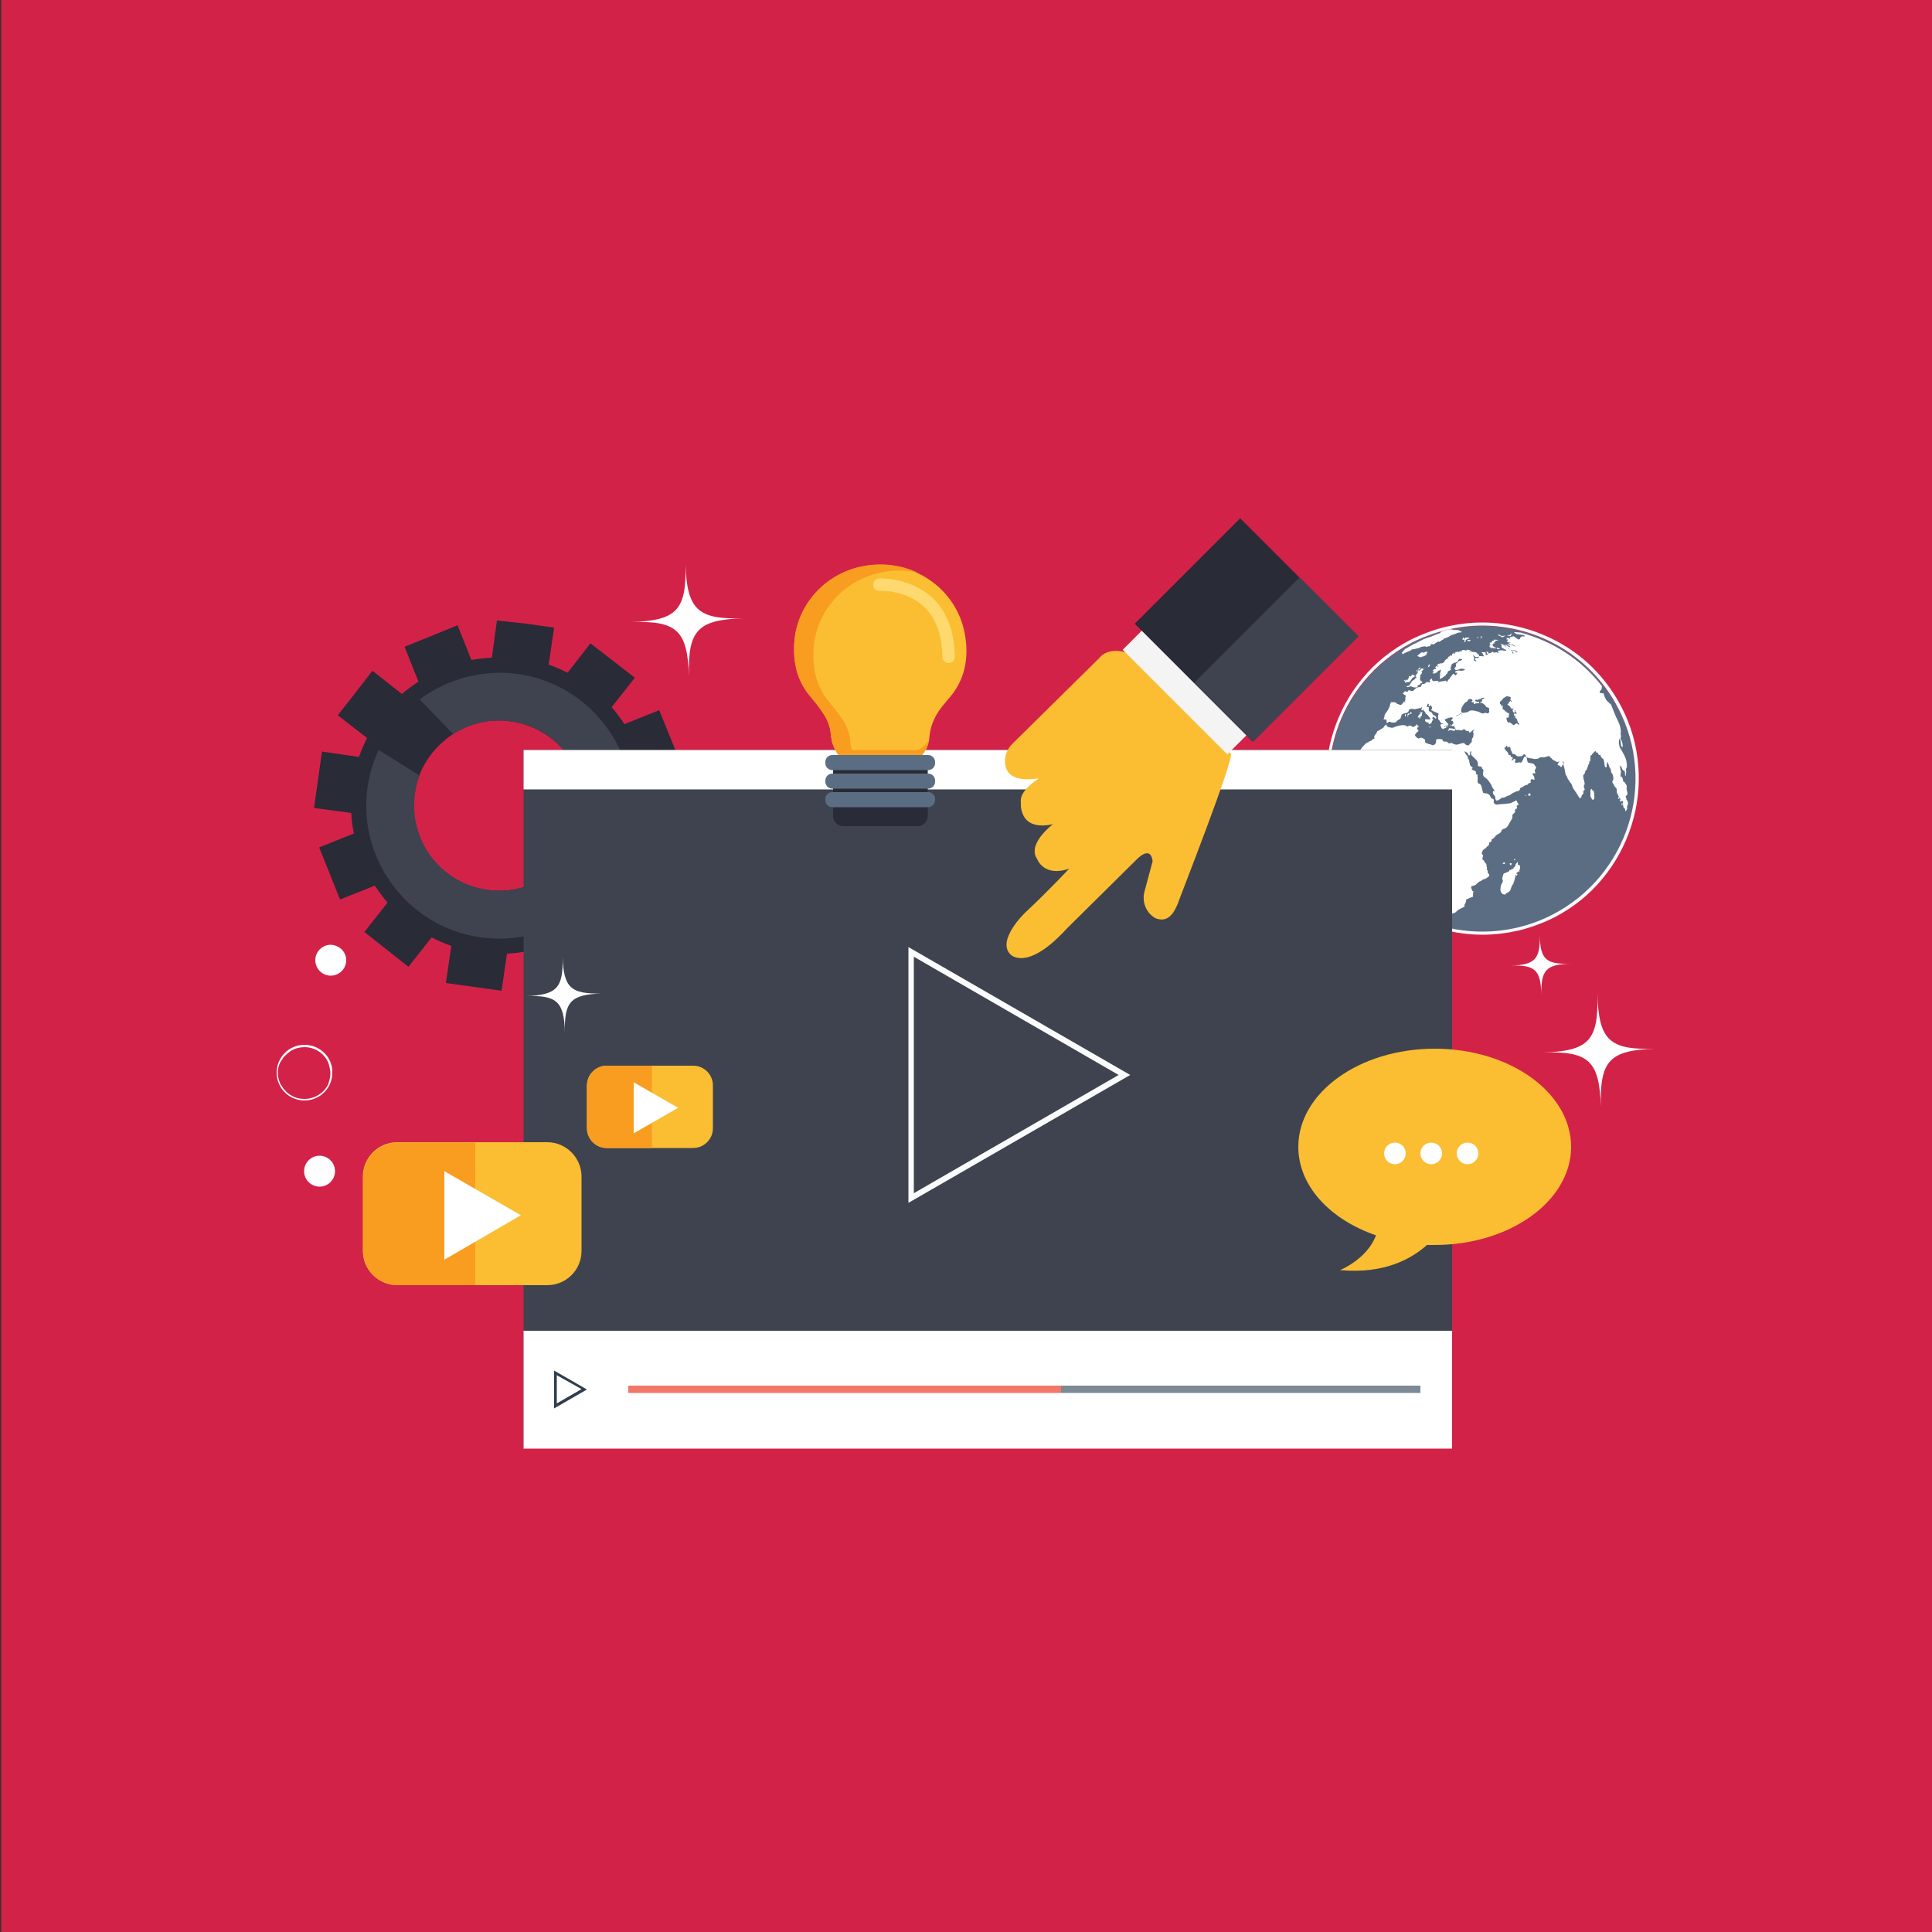 <?xml version="1.0" encoding="utf-8"?>
<!-- Generator: Adobe Illustrator 22.1.0, SVG Export Plug-In . SVG Version: 6.00 Build 0)  -->
<svg version="1.1" id="Layer_1" xmlns="http://www.w3.org/2000/svg" xmlns:xlink="http://www.w3.org/1999/xlink" x="0px" y="0px"
	 viewBox="0 0 500 500" style="enable-background:new 0 0 500 500;" xml:space="preserve">
<rect x="0" y="0" width="500" height="500" fill="#333333" stroke="none"/>
<style type="text/css">
	.st0{fill:#D32248;}
	.st1{fill:#292B37;}
	.st2{fill:#3F434F;}
	.st3{fill:#5B6D83;}
	.st4{fill:#FAFBFC;}
	.st5{fill:#FFFFFF;}
	.st6{fill:#FAFCFC;}
	.st7{fill:#F27768;}
	.st8{fill:#7D8995;}
	.st9{fill:#303D4C;}
	.st10{fill:#FBBE32;}
	.st11{fill:#F99D20;}
	.st12{fill:#FEFEFE;}
	.st13{fill:#FEFEFF;}
	.st14{fill:#F4F4F4;}
	.st15{fill:#FED96F;}
</style>
<rect x="0.3" class="st0" width="500" height="500"/>
<g>
	<g>
		<path class="st1" d="M128.8,160.6l-0.2,0l-1.3,9.6c-1.8,0.1-3.6,0.3-5.3,0.6l-3.6-9l-0.2,0.1l0,0l-6.6,2.7l-6.7,2.7l0,0l-0.2,0.1
			l3.6,9c-1.5,1-2.9,2-4.3,3.2l-7.6-6l-0.1,0.1l0,0l-4.4,5.7l-4.4,5.6l0,0l-0.1,0.1l7.6,5.9c-0.8,1.6-1.5,3.2-2.1,4.9l-9.6-1.4
			l0,0.2l0,0l-1,7.1l-1,7.1l0,0l0,0.2l9.6,1.3c0.1,1.8,0.3,3.6,0.7,5.3l-9,3.6l5.4,13.5l9-3.6c1,1.5,2.1,3,3.3,4.4l-6,7.6l11.4,9
			l6-7.6c1.6,0.8,3.3,1.6,5.1,2.2l-1.4,9.6l14.4,2l1.4-9.6c1.9-0.1,3.7-0.3,5.5-0.7l3.6,9l13.5-5.4l-3.6-9c1.5-1,3-2.1,4.4-3.3
			l7.6,6l9-11.5l-7.6-6c0.8-1.6,1.6-3.3,2.2-5.1l9.6,1.3l2-14.4l-9.6-1.3c-0.1-1.9-0.3-3.7-0.7-5.5l9-3.6l-5.5-13.5l-9,3.6
			c-1-1.5-2.1-3-3.3-4.4l6-7.6l-11.5-8.9l-5.9,7.6c-1.6-0.8-3.2-1.5-4.9-2.1l1.4-9.6l-0.2,0l0,0l-7.1-1L128.8,160.6L128.8,160.6z
			 M117.2,190c4.3-2.8,9.5-4.1,15-3.3c12.1,1.7,20.5,12.8,18.8,24.8c-1.7,12.1-12.8,20.5-24.9,18.8c-12.1-1.7-20.5-12.8-18.8-24.9
			c0.2-1.6,0.6-3.2,1.2-4.7C110.2,196.3,113.3,192.6,117.2,190z"/>
	</g>
	<g>
		<path class="st2" d="M108.6,181l8.7,9c4.3-2.8,9.5-4.1,15-3.3c12.1,1.7,20.5,12.8,18.8,24.8c-1.7,12.1-12.8,20.5-24.9,18.8
			c-12.1-1.7-20.5-12.8-18.8-24.9c0.2-1.6,0.6-3.2,1.2-4.7L98,194.1c-1.4,3-2.4,6.3-2.9,9.7c-2.6,18.8,10.6,36.2,29.4,38.8
			c18.8,2.6,36.2-10.6,38.8-29.4c2.6-18.8-10.6-36.2-29.4-38.8C124.6,173.2,115.6,175.8,108.6,181z"/>
	</g>
	<path class="st3" d="M418.8,183.4c-10.1-19.4-34-27-53.4-17c-19.4,10.1-27,34-17,53.4c10.1,19.4,34,27,53.4,17
		C421.3,226.7,428.9,202.8,418.8,183.4z"/>
	<path class="st4" d="M383.6,161.9c14.3,0,28.2,7.8,35.2,21.4c10.1,19.4,2.5,43.3-17,53.4c-5.8,3-12.1,4.4-18.2,4.4
		c-14.3,0-28.2-7.8-35.2-21.4c-10.1-19.4-2.5-43.3,17-53.4C371.2,163.4,377.5,161.9,383.6,161.9 M383.6,161.1
		c-3.2,0-6.3,0.4-9.4,1.1c-3.2,0.8-6.2,1.9-9.2,3.4c-4.8,2.5-9.1,5.9-12.5,10.1c-3.3,4-5.8,8.6-7.4,13.6c-1.6,5-2.2,10.2-1.8,15.4
		c0.4,5.4,1.9,10.6,4.4,15.4c3.5,6.7,8.7,12.3,15.2,16.1c6.3,3.7,13.5,5.7,20.8,5.7c3.2,0,6.3-0.4,9.4-1.1c3.2-0.8,6.2-1.9,9.2-3.4
		c4.8-2.5,9.1-5.9,12.5-10.1c3.3-4,5.8-8.6,7.4-13.6c1.6-5,2.2-10.2,1.8-15.4c-0.4-5.4-1.9-10.6-4.4-15.4
		c-3.5-6.7-8.7-12.3-15.2-16.1C398.1,163.1,390.9,161.1,383.6,161.1L383.6,161.1z"/>
	<g>
		<path class="st5" d="M412.2,204.6c-0.1-0.1-0.3-0.3-0.3-0.4c0-0.1-0.1,0-0.2,0.1c-0.1,0.1-0.1,0.5-0.1,0.6c0,0.1,0,0.1,0,0.2
			c0,0.1,0,0.2,0,0.6c0,0,0,0.3,0,0.4c0,0.1,0.1,0.1,0.2,0.3c0.1,0.2,0.1,0.3,0.2,0.5c0.1,0.1,0.2,0,0.5,0c0.2-0.1,0-0.2,0.1-0.4
			c0-0.2,0.1-0.4,0-0.5c-0.1-0.1,0-0.2,0-0.2c0-0.1,0-0.3,0-0.4c-0.1-0.2-0.1-0.3-0.1-0.4C412.5,204.6,412.3,204.6,412.2,204.6z"/>
		<path class="st5" d="M420.6,205.8c-0.1-0.2-0.1,0.2-0.2,0.3c-0.1,0.1-0.1-0.1-0.1-0.2c-0.1-0.1-0.2-0.4-0.3-0.4
			c-0.1-0.1-0.2-0.2-0.3-0.4c-0.1-0.2-0.2-0.2-0.2-0.4c0-0.2,0-0.3-0.2-0.4c-0.2-0.1-0.2,0.1-0.3,0.2c-0.1,0.1-0.2,0.1-0.3,0.1
			c-0.1,0-0.1-0.2-0.2-0.3c-0.1-0.1-0.1,0.1-0.1,0.2c0,0.1,0.1,0.3,0.1,0.4c0,0.1,0,0.3,0,0.4c0.1,0.1,0.1,0.2,0.3,0.2
			c0,0,0.1,0,0.1,0.1c0,0.1,0.1,0.3,0.1,0.4c0,0.2,0,0.5,0.1,0.5c0.1,0.1,0.2,0.2,0.3,0.3c0.1,0.2,0.1,0.2,0.1,0.4
			c0,0.2,0.1,0.1,0.2,0.1c0.1,0,0.2,0,0.3,0c0.1,0.1,0,0.5,0,0.6c0,0.1,0.1,0.6,0.1,0.8c0,0.2,0.2,0.4,0.4,0.6
			c0.2,0.2,0,0.2,0.1,0.5c0.1,0.3,0.2,0,0.3-0.1c0.1-0.1,0.2-0.3,0.2-0.5c0-0.2,0-0.4,0-0.6c0.1-0.2,0.1-0.2,0.2-0.4
			c0.1-0.2,0-0.5-0.1-0.9c-0.1-0.3-0.1-0.1-0.2-0.2c-0.1-0.1-0.1-0.6-0.2-0.7c0-0.2-0.1-0.3-0.2-0.4
			C420.8,206.3,420.7,206,420.6,205.8z"/>
		<path class="st5" d="M419,206.8c0-0.1,0-0.3,0-0.5c-0.1-0.2-0.1,0.1-0.2,0.2C418.6,206.5,418.8,206.7,419,206.8
			C418.9,206.8,419,206.8,419,206.8z"/>
		<path class="st5" d="M419.5,207.5c0.1,0,0.1-0.2,0-0.4c-0.1-0.2-0.1-0.2-0.3-0.2c-0.1,0.1,0,0.2,0.1,0.4
			C419.3,207.4,419.3,207.5,419.5,207.5z"/>
		<path class="st5" d="M419.9,208c0-0.2-0.1-0.1-0.2-0.1c-0.1,0,0,0.1,0,0.4c0,0,0,0.2,0.1,0.1C420,208.3,419.9,208.2,419.9,208z"/>
		<path class="st5" d="M383.6,165c0.1-0.1-0.3-0.1-0.3,0c-0.1,0-0.2,0.2-0.1,0.3C383.2,165.2,383.4,165.1,383.6,165z"/>
		<path class="st5" d="M382.6,165c0.1-0.1-0.1-0.1-0.3-0.1c-0.2-0.1-0.1,0.1,0.1,0.2C382.4,165.2,382.5,165.1,382.6,165z"/>
		<path class="st5" d="M383.6,164.7c0.1-0.1-0.5,0-0.5,0.1l0.1,0.1C383.2,164.8,383.5,164.8,383.6,164.7z"/>
		<path class="st5" d="M388.6,164.5c0.2-0.1-0.3-0.1-0.3-0.1c-0.1,0-0.3-0.1-0.3-0.2c0-0.1-0.1-0.1-0.2,0.1
			c-0.1,0.1,0.1,0.2,0.2,0.3C388,164.6,388.4,164.5,388.6,164.5z"/>
		<path class="st5" d="M388.5,164.6c-0.1,0-0.3,0.1-0.1,0.2c0,0,0.3,0.1,0.5,0.1c0.2,0.1,0.1-0.1,0.3-0.2c0.2-0.1,0.3,0,0.4-0.1
			c0.1-0.1-0.4-0.1-0.8,0C388.4,164.7,388.5,164.6,388.5,164.6z"/>
		<path class="st5" d="M390.4,164.5c0,0,0.1,0.1,0.2,0.1c0.1,0,0.2,0,0.3,0c0.2,0,0.1-0.2,0.1-0.2s0.1-0.2,0.2-0.3
			c0.1-0.1-0.1-0.2-0.2-0.1c-0.1,0.1-0.1,0.3-0.2,0.3c-0.1,0.1-0.2,0.1-0.2,0.1s-0.3-0.1-0.5,0C389.9,164.5,390.1,164.5,390.4,164.5
			z"/>
		<path class="st5" d="M370.4,186.2c-0.1-0.1-0.4,0-0.7,0c-0.3,0-0.5-0.1-0.7-0.1c-0.2,0-0.3,0.4-0.1,0.6c0.2,0.2,0.4,0.2,0.7,0.3
			c0.3,0.1,0.1,0.2,0.3,0.3c0,0,0.1,0.1,0.3,0c0.1-0.1,0.2-0.3,0.3-0.5C370.5,186.6,370.5,186.2,370.4,186.2z"/>
		<path class="st5" d="M367,185.7c0.1,0.1,0.1-0.1,0.3-0.2c0.2-0.1-0.1,0.2,0,0.4c0,0,0.1,0,0.2,0c0.1,0,0.1-0.1,0.1-0.3
			c0-0.2,0.1-0.2,0.3-0.3c0.1-0.1,0.1-0.2,0.1-0.4c0-0.2,0.1-0.6,0.1-0.7c0-0.1-0.3,0.2-0.4,0.3c-0.1,0.1-0.4,0.5-0.6,0.7
			C366.9,185.5,366.9,185.6,367,185.7z"/>
		<path class="st5" d="M368.1,183.9c0.1,0,0-0.1,0.1-0.3c0-0.1,0.2-0.4,0.2-0.5c0-0.2-0.2,0-0.2,0.1c-0.1,0.1-0.2,0.1-0.3,0.2
			C367.7,183.6,367.9,183.7,368.1,183.9C368,183.9,368,183.9,368.1,183.9z"/>
		<path class="st5" d="M374.8,189.1c0.2,0.1,0.1-0.1,0.3-0.1c0,0,0.2,0,0.5,0c0.3,0,0.5,0.2,0.8,0.1c0.2-0.1,0.3-0.2,0.2-0.4
			c-0.1-0.2-0.4-0.1-0.5-0.1c-0.2,0-0.2-0.1-0.3-0.1c-0.1,0-0.3,0-0.4,0c-0.1,0-0.3-0.1-0.4,0c-0.1,0.1,0.1,0.2-0.1,0.3
			C374.7,189,374.7,189.1,374.8,189.1z"/>
		<path class="st5" d="M376.2,186.2c0.1,0.1,0.1-0.1,0.3,0c0,0,0.1,0,0.1,0c0.1,0,0.1-0.2,0.1-0.3c0-0.2-0.2-0.1-0.3-0.2
			c-0.2,0-0.1,0.2-0.1,0.3C376.3,186.1,376.1,186.1,376.2,186.2z"/>
		<path class="st5" d="M376.1,187c0,0,0.1,0,0.2,0c0.1,0,0.2-0.1,0.1-0.3c0-0.2-0.1-0.2-0.3-0.1C375.9,186.7,376,186.8,376.1,187z"
			/>
		<path class="st5" d="M374.7,188c0-0.1,0.1-0.2-0.1-0.2c-0.2,0-0.1,0.2-0.1,0.3C374.5,188.2,374.7,188.1,374.7,188z"/>
		<path class="st5" d="M375.6,187.8c0.2-0.1,0.1-0.1,0-0.2c-0.1-0.2-0.3,0-0.2,0.2C375.4,187.8,375.5,187.9,375.6,187.8z"/>
		<path class="st5" d="M376.5,188c0,0,0.2,0,0.2-0.2c0-0.1,0-0.2-0.2-0.1C376.3,187.8,376.4,187.9,376.5,188z"/>
		<path class="st5" d="M377.2,187.7c0-0.1-0.1-0.1-0.2-0.1c-0.1,0-0.1,0.1,0,0.2C377,187.8,377.1,187.8,377.2,187.7z"/>
		<path class="st5" d="M376.9,188.3c0,0,0.1,0,0.3-0.1c0.1-0.1,0-0.1-0.2-0.2C376.9,187.9,376.8,188,376.9,188.3z"/>
		<path class="st5" d="M377.7,188.4c0.1-0.2-0.1-0.2-0.3-0.3c-0.1,0-0.3,0.2-0.2,0.3c0,0,0,0.1,0.1,0.2
			C377.4,188.7,377.7,188.6,377.7,188.4z"/>
		<path class="st5" d="M377.1,188.4c-0.1-0.1-0.2,0.1-0.2,0.2c0,0,0.1,0.1,0.3,0C377.4,188.5,377.2,188.4,377.1,188.4z"/>
		<path class="st5" d="M380.1,188.8c-0.2,0,0,0.2,0,0.3c0,0.1,0,0.3,0.2,0.5c0,0,0.2,0,0.3-0.1c0.1-0.1,0.3-0.3,0.4-0.4
			c0.2-0.1,0.4-0.1,0.4-0.3c0-0.2,0.3-0.3,0.4-0.3c0.1,0-0.1-0.1-0.3-0.2c-0.2-0.1-0.3,0.1-0.5,0.2c-0.1,0.1-0.3,0.1-0.4,0
			c-0.1-0.2-0.3,0.1-0.2,0.2C380.5,188.8,380.3,188.8,380.1,188.8z"/>
		<path class="st5" d="M389.2,223.6c0,0,0.1,0,0.2,0c0.1,0,0.1-0.2,0-0.4c-0.1-0.1-0.4,0.1-0.5,0.2
			C388.8,223.6,389.1,223.5,389.2,223.6z"/>
		<path class="st5" d="M390.9,223.9c0.2,0.1,0.2-0.1,0.3-0.3c0.1-0.2,0-0.2-0.3-0.2c-0.3,0-0.2,0.1-0.1,0.3
			C390.7,223.8,390.7,223.8,390.9,223.9z"/>
		<path class="st5" d="M392.1,222.6c0.1,0,0.1-0.2-0.1-0.3c-0.1-0.1-0.2,0.2-0.1,0.3C391.9,222.7,392,222.7,392.1,222.6z"/>
		<path class="st5" d="M393.4,224.2c0-0.3-0.3-0.3-0.5-0.4c-0.2-0.1,0-0.6-0.1-0.7c-0.1-0.1-0.2,0.2-0.5,0.5c-0.2,0.3,0,0.5-0.2,0.6
			c-0.1,0.2-0.3,0.2-0.4,0.4c0,0.2,0.1,0.2-0.3,0.3c-0.4,0.1-0.3,0.2-0.4,0.3c-0.1,0.1-0.1-0.1-0.2-0.1c-0.1-0.1-0.1,0.2-0.3,0.4
			c-0.2,0.2-0.5,0.2-0.7,0.3c-0.2,0.1-0.3,0.2-0.5,0.2c-0.2,0-0.3,0.4-0.4,0.9c0,0-0.2,0.4-0.1,0.6c0.1,0.2,0.2,0.5,0.1,0.7
			c-0.1,0.2-0.3,0.6-0.4,0.8c-0.1,0.2-0.2,1-0.2,1.4c0.1,0.4,0.2,0.6,0.4,0.8c0.2,0.2,0.4,0.3,0.7,0.3c0.3,0,0.2-0.1,0.4-0.3
			c0.2-0.1,0.1-0.1,0.4-0.2c0.2-0.1,0.3-0.2,0.5-0.4c0.2-0.2,0.2-0.3,0.3-0.6c0.1-0.3,0.2-0.5,0.2-0.6c0.1-0.1,0.2-0.3,0.3-0.5
			c0.1-0.2,0.2-0.1,0.2-0.3c0-0.2,0-0.3,0.1-0.4c0.1-0.1,0.1-0.2,0.1-0.3c0-0.1,0.1-0.4,0.2-0.7c0.1-0.3,0.1-0.4,0-0.6
			c0-0.2,0.1-0.1,0.3,0c0.1,0.1,0.2-0.1,0.3-0.3c0.1-0.2-0.2-0.2-0.3-0.2c-0.1,0-0.1,0,0-0.1c0.1-0.1,0.4-0.3,0.5-0.5
			c0.1-0.2,0.1,0.2,0.2,0.2c0.2,0,0.1-0.2,0.1-0.4C393.4,224.9,393.4,224.5,393.4,224.2z"/>
		<path class="st5" d="M363.3,211.8c0.1-0.1-0.1-0.2-0.1-0.3c-0.1,0-0.1-0.2-0.2-0.3c-0.1-0.1-0.2,0.2-0.2,0.4c0,0.2,0,0.2,0.1,0.4
			c0,0,0,0.1,0.1,0c0.1-0.1,0-0.1,0.1-0.2C363.2,211.8,363.2,211.9,363.3,211.8z"/>
		<path class="st5" d="M361.6,213.1c-0.1,0.1,0,0.4,0.1,0.5c0,0,0.2,0.1,0.2-0.1c0.1-0.1,0-0.3-0.1-0.4
			C361.8,213,361.7,213,361.6,213.1z"/>
		<path class="st5" d="M368.3,173.4c0.1-0.1,0.2-0.3,0.2-0.2c0,0-0.2-0.1-0.2-0.1c0-0.1-0.2-0.1-0.4-0.1c-0.2,0.1-0.4,0.4-0.5,0.5
			c-0.1,0.1-0.1,0-0.2,0c0-0.1-0.2,0-0.2,0c0,0-0.2,0.1-0.3,0.2c-0.1,0-0.2,0.1-0.3,0.2c-0.1,0.1,0.1,0,0.3-0.1
			c0.1-0.1,0.2-0.1,0.3,0c0.1,0,0,0.1-0.1,0.2c0,0.1-0.2,0.4-0.3,0.5c0,0.1-0.3,0.4-0.3,0.5c0,0.1,0.2,0.1,0.3,0.2
			c0,0,0,0.1-0.1,0.2c-0.1,0.1-0.3,0.2-0.4,0.4c-0.1,0.2-0.5,0.3-0.6,0.4c-0.1,0.1-0.4,0.6-0.6,0.9c-0.2,0.3-0.1,0.3-0.4,0.4
			c-0.2,0.1-0.4,0-0.5,0.1c-0.1,0.1,0.3,0.3,0.5,0.2c0.2,0,0.2-0.1,0.5-0.2c0.2-0.1,0.2,0,0.3,0.1c0.2,0.1,0.6,0.2,0.8,0.2
			c0.2,0,0.3,0,0.6,0c0,0,0.2-0.1,0.2-0.2c0-0.1-0.1-0.2,0-0.3c0.1-0.1,0.2-0.1,0.5-0.2c0.2-0.1,0.2-0.2,0.2-0.3
			c0-0.1,0.2-0.1,0.4-0.2c0.2-0.1,0.1-0.2,0-0.3c-0.1-0.1-0.2-0.1-0.3-0.2c-0.1-0.1-0.1-0.2-0.2-0.3c0-0.1,0.1-0.2,0.1-0.3
			c0-0.1-0.2,0.1-0.2,0c0-0.1,0.2-0.4,0.2-0.5c0-0.1-0.1-0.1-0.1-0.2c-0.1-0.1,0.3-0.3,0.3-0.4c0.1-0.1,0.3-0.5,0.2-0.6
			c0-0.1-0.1-0.1-0.2-0.1C368.1,173.6,368.1,173.5,368.3,173.4z"/>
		<path class="st5" d="M364.1,176.5c0.2,0,0.2,0.1,0.3,0c0.2,0,0.2,0,0.3,0c0,0,0.1,0,0.1,0c0,0,0.1-0.2,0.2-0.3
			c0.1-0.1,0.4-0.4,0.4-0.6c0.1-0.2,0.2-0.2,0.4-0.3c0.2-0.1,0.2-0.1,0.3-0.2c0.1-0.1,0-0.2,0-0.3c-0.1-0.1-0.2,0.1-0.3,0
			c-0.1,0,0-0.2,0-0.2c0-0.1-0.1,0-0.3,0c-0.2,0.1-0.2,0.2-0.3,0.4c-0.1,0.2-0.2,0.1-0.2,0c-0.1-0.1-0.1-0.1-0.3,0
			c-0.2,0.1,0,0.2-0.1,0.4c-0.1,0.2-0.2,0.3-0.4,0.6c-0.2,0.3-0.2-0.1-0.3-0.1c-0.1,0-0.3,0.4-0.3,0.5c0,0.1,0,0.2,0.1,0.3
			C363.9,176.7,363.9,176.5,364.1,176.5z"/>
		<path class="st5" d="M363.4,176.1c-0.1,0.1,0,0.2,0.1,0.2c0,0,0.2-0.2,0.2-0.4C363.7,175.8,363.6,176,363.4,176.1z"/>
		<path class="st5" d="M366.6,173.6c0,0,0.1-0.1,0.1-0.2c0-0.1-0.1,0-0.2,0.1C366.4,173.5,366.5,173.6,366.6,173.6z"/>
		<path class="st5" d="M366.9,173.4c0.1-0.1,0-0.1,0-0.1s-0.2,0.1-0.2,0.1C366.7,173.4,366.8,173.5,366.9,173.4z"/>
		<path class="st5" d="M367,173.3c0,0,0.2,0,0.3-0.1c0.1,0,0.2-0.2,0.3-0.4c0-0.2-0.1-0.1-0.2,0c-0.1,0-0.2,0.1-0.3,0.2
			C367.1,173.1,367.1,173.2,367,173.3C367,173.2,367,173.3,367,173.3z"/>
		<path class="st5" d="M368.9,172.7c-0.1,0-0.2,0.1-0.2,0.2C368.6,173,368.8,172.8,368.9,172.7C369,172.7,368.9,172.7,368.9,172.7z"
			/>
		<path class="st5" d="M369.7,172.1c0,0.1,0,0.2-0.1,0.4c-0.1,0.2-0.2,0.2-0.1,0.2c0,0,0.1-0.1,0.2-0.1c0.1-0.1,0.3-0.2,0.3-0.3
			c0.1-0.1,0-0.1,0-0.3C370.2,171.8,369.8,172,369.7,172.1z"/>
		<path class="st5" d="M387.4,167.9c0.1,0.1,0.3,0.1,0.5,0.1c0,0,0.2,0,0.3-0.1c0.1,0,0,0-0.2-0.1c-0.2,0-0.3-0.1-0.5-0.2
			C387.4,167.7,387.3,167.8,387.4,167.9z"/>
		<path class="st5" d="M386.8,167.5c-0.1,0-0.2-0.1-0.3-0.2c-0.1-0.1-0.2-0.3-0.2-0.4c-0.1-0.1-0.2,0-0.4,0c-0.2,0-0.3,0.1-0.4,0.2
			c-0.1,0.1,0.1,0.2,0,0.2c-0.1,0,0,0.1,0.1,0.2c0.1,0.1,0.2,0,0.3,0.1c0.1,0.1,0,0.2,0.1,0.2c0.1,0,0.2,0,0.3-0.1
			c0.1-0.1,0-0.2,0.1-0.1c0.1,0,0,0.2,0.2,0.2c0,0,0.3,0,0.5-0.1c0.2,0,0.1,0,0.1-0.1C387.2,167.6,387,167.6,386.8,167.5z"/>
		<path class="st5" d="M385.6,166.5c0.1,0.1,0,0.2-0.1,0.3c-0.1,0.1,0.3,0,0.4,0c0,0,0.3,0,0.4,0c0.1,0,0-0.1,0.1-0.2
			c0-0.1,0.2-0.1,0.4-0.1c0.2,0-0.1-0.1-0.1-0.2c-0.1-0.1,0.2-0.2,0.3-0.2c0.2-0.1,0-0.2-0.1-0.2c-0.1-0.1,0.1-0.1,0.3-0.1
			c0.2,0,0.2,0,0.2-0.1c0-0.1,0.1,0.1,0.3,0.1c0.2,0-0.1-0.1-0.1-0.2c-0.1-0.1-0.3,0-0.4,0c-0.1,0-0.2,0-0.3-0.1
			c-0.1-0.1-0.1,0-0.2,0.1c-0.1,0.1-0.1,0.2-0.2,0.2c0,0-0.3,0-0.4,0.1c-0.1,0.1,0.1,0.2,0,0.3c-0.1,0.1-0.2,0.1-0.3,0.1
			c-0.2,0-0.2,0-0.3,0.1C385.3,166.3,385.5,166.4,385.6,166.5z"/>
		<path class="st5" d="M369.4,168.8c0.1-0.2-0.4-0.1-0.5-0.1c-0.1,0-0.3,0.2-0.5,0.2c-0.2,0-0.2-0.1-0.3-0.1c-0.2,0-0.5,0.2-0.7,0.4
			c-0.2,0.2-0.7,0.6-0.6,0.6c0.1,0,0.3,0.1,0.5,0.2c0.2,0,0.2,0.1,0.4,0.1c0.2,0,0.2-0.1,0.4-0.2c0.1-0.1,0.2,0.1,0.5-0.1
			c0,0,0.3-0.2,0.5-0.3C369.2,169.3,369.3,169,369.4,168.8z"/>
		<path class="st5" d="M363,169.3c0.1-0.1,1-0.5,1.2-0.6c0.2-0.1,0.6-0.2,0.8-0.3c0.2-0.1,0.2-0.3,0.4-0.3c0.2-0.1,0.6-0.1,0.7-0.1
			c0.2-0.1,0.6-0.2,0.6-0.2s0.1,0.1,0.2,0c0.2-0.1,0.6-0.2,0.7-0.3c0.2-0.1,0.8-0.2,0.9-0.2c0.1,0,0.4-0.1,0.4,0
			c0,0.1,0.2,0.1,0.3,0.1c0.1,0,0.6-0.2,0.6-0.2l0.1,0.1c0.2-0.1,0.4-0.2,0.3-0.3c-0.1-0.1-0.1-0.1,0.1-0.2c0.1-0.1,0.5-0.2,0.5-0.1
			c-0.1,0.1,0,0.2,0.3,0c0.3-0.2,1.1-0.7,1.2-0.7c0.1,0,0,0.2,0.2,0.1c0.2-0.1,0.5-0.3,0.6-0.4c0.1-0.1,0.4-0.1,0.4-0.2
			c0-0.1,0.3-0.3,0.4-0.3c0.1,0,0.7-0.3,0.8-0.3c0.1,0,0.4-0.2,0.5-0.3c0.1-0.1,0.4-0.2,0.6-0.3c0.3-0.1,0.4-0.1,0.7-0.2
			c0.4-0.2,0.9-0.4,1.1-0.4c0.2,0,0.7,0,0.7-0.2c-0.1-0.1-0.5-0.2-0.8-0.4c-0.3-0.1-0.7,0-1.1-0.1c-0.4,0-0.1,0-0.7-0.1
			c-0.5-0.1-0.9,0-1.1,0.1c-0.2,0-0.9,0.2-1.1,0.3c-0.3,0.1-0.7,0.2-0.7,0.4c0,0.2-0.1,0.1-0.5,0.3c-0.4,0.1-1.6,0.6-1.8,0.7
			c-0.2,0.1-0.6,0.2-0.9,0.3c-0.3,0.1-1.2,0.4-1.7,0.7c-0.4,0.2-1,0.5-1.4,0.7c-0.4,0.2-0.7,0.3-1.2,0.6c-0.5,0.3-1.3,0.8-1.6,0.9
			c-0.3,0.2-0.7,0.9-0.9,1C362.9,169.1,362.9,169.3,363,169.3z"/>
		<path class="st5" d="M378.9,165.5c0.1-0.1,0,0.1,0.1,0.1c0.1,0,0.1,0.1-0.1,0.4c-0.1,0.2,0.1,0.2,0.4,0c0,0,0.1-0.2,0-0.3
			c0-0.1,0.3-0.2,0.4-0.3c0.2-0.1,0.5-0.1,0.6-0.3c0.2-0.1-1-0.1-1.1-0.1c-0.1,0,0,0.2,0,0.3c-0.1,0.1-0.1-0.1-0.2-0.1
			c-0.1,0-0.2,0.1-0.2-0.1c0-0.2-0.1-0.1-0.2-0.1c-0.1,0,0.1,0.2-0.1,0.4C378.4,165.7,378.7,165.6,378.9,165.5z"/>
		<path class="st5" d="M380.1,165.6c-0.2,0-0.3,0.1-0.4,0.3c0,0,0.2,0,0.3,0c0.2,0,0.2,0.1,0.5-0.1
			C380.7,165.5,380.3,165.6,380.1,165.6z"/>
		<path class="st5" d="M363.8,184.8c-0.1,0-0.3,0.2-0.2,0.3c0,0.1,0,0.1,0,0.3c0,0,0.1,0,0.1,0c0.1,0,0.2-0.2,0.1-0.4
			C363.8,184.9,363.9,184.8,363.8,184.8z"/>
		<path class="st5" d="M364.2,185.4c0,0,0.1,0.1,0.2,0c0.1,0,0.1-0.2,0-0.3C364.4,185,364.2,185.2,364.2,185.4z"/>
		<path class="st5" d="M364.7,184.6c0-0.1-0.2,0-0.4,0.2c-0.1,0.2-0.1,0.2,0,0.2c0,0,0.1,0,0.3,0
			C364.8,184.9,364.7,184.7,364.7,184.6z"/>
		<path class="st5" d="M365.1,184.8c0.2-0.1,0.2-0.1,0.2-0.2c0.1-0.1,0-0.2-0.1-0.3c-0.1-0.1-0.3,0.2-0.3,0.3
			C365,184.7,365,184.9,365.1,184.8z"/>
		<path class="st5" d="M367.6,184.2c-0.1,0-0.2,0.2-0.2,0.3c0,0,0.1,0,0.2-0.1C367.7,184.4,367.7,184.3,367.6,184.2z"/>
		<path class="st5" d="M370.1,188c-0.1,0-0.2,0.2-0.2,0.3c0,0,0.1,0.1,0.2-0.1C370.4,188.1,370.3,188,370.1,188z"/>
		<path class="st5" d="M394.7,205.8c-0.1,0-0.1,0.2,0,0.2c0,0,0.1-0.1,0.2-0.2C394.9,205.7,394.8,205.8,394.7,205.8z"/>
		<path class="st5" d="M395.9,205.3c-0.2,0-0.5,0.2-0.4,0.4c0,0,0,0.1,0.1,0.2c0.1,0.1,0.2,0,0.4,0c0.2-0.1,0.1-0.1,0.1-0.2
			C396.1,205.5,396,205.3,395.9,205.3z"/>
		<path class="st5" d="M421.2,205.3c0-0.1-0.2-0.7-0.2-0.9c-0.1-0.2,0-0.7,0-0.9c0-0.2-0.1-0.3-0.2-0.5c-0.1-0.2-0.2-0.3-0.3-0.5
			c-0.1-0.3-0.2-0.1-0.3-0.1c-0.1-0.1-0.2-0.5-0.2-0.7c0-0.2-0.2-0.5-0.3-0.7c-0.1-0.2-0.1,0-0.2,0.1c-0.1,0.1-0.1-0.3-0.1-0.5
			c0-0.3,0.1-0.5,0.1-0.7c0-0.2,0-0.4-0.1-0.5c-0.1-0.2,0-0.5-0.1-0.7c0-0.2-0.2-0.6-0.1-0.6c0.1-0.1,0.1,0.2,0.2,0.3
			c0.1,0.1,0.2-0.1,0.2-0.1c0,0.1,0.2,0.9,0.5,1.1c0.3,0.1,0.3,0,0.4,0.3c0.1,0.2,0,0.9,0.1,1.1c0.1,0.2,0.1-0.1,0.2-0.6
			c0.1-0.5,0.1-0.6,0-0.9c-0.1-0.3,0.1-0.4,0.2-0.7c0.1-0.3,0-1.2-0.1-1.7c-0.1-0.6-0.5-1.4-0.9-2.1c-0.4-0.7-0.5-0.9-0.7-1.2
			c-0.2-0.3-0.2-0.7-0.3-1c-0.1-0.3,0-0.9,0-1.1c0-0.3,0.2-0.3,0.3,0c0.1,0.2,0.2,0.8,0.2,1.2c0,0.4,0.2,0.6,0.4,0.6
			c0.2,0,0-0.4,0-0.8c0-0.4-0.4-1.1-0.5-1.3c-0.1-0.2,0.1-0.2,0.1-0.5c0-0.4,0-0.6-0.1-0.8c-0.1-0.3,0.1-0.1,0.1-0.3
			c0-0.2-0.1-1.2-0.2-1.5c0-0.3-0.5-1.4-0.8-2c-0.3-0.5-0.9-2.1-1.1-2.6c-0.2-0.4-0.4-1.1-0.5-1.2c-0.1-0.1-0.8-0.7-1-0.9
			c-0.2-0.2-0.6-0.9-0.8-1.6c-0.2-0.7-0.2-0.3-0.6-0.4c-0.4-0.1-0.1,0.2-0.4-0.1c-0.2-0.3,0-0.6,0.2-0.7c0.2-0.1,0.2-0.1,0.2-0.6
			c0-0.1,0.1-0.2,0.1-0.4c-5.4-7-12.9-11.7-21.1-13.9c-0.3,0-0.9-0.1-1.4-0.1c-0.5-0.1-0.1,0.2,0.2,0.4c0.3,0.2,1.7,0.2,2.1,0.4
			c0.4,0.2,0.2,0.4-0.1,0.3c-0.3,0-0.7,0-0.8,0.3c-0.1,0.2-0.1,0.4-0.4,0.5c-0.2,0.1-1.1-0.7-1.3-0.8c-0.2-0.1-0.7,0.2-1,0.2
			c-0.4,0,0.3,0.3,0,0.4c-0.3,0.1-0.1-0.1-0.2-0.2c-0.2,0-0.3,0.1-0.5,0c-0.2,0-0.2,0.1-0.2,0.3c-0.1,0.1,0.1,0.1,0.3,0.1
			c0.2,0.1,0,0.3-0.2,0.4c-0.2,0.1,0.1,0.2,0.3,0.3c0.2,0.1,0.5,0,0.6,0c0.1,0.1-0.2,0.1-0.4,0.2c-0.2,0.1,0.2,0.2,0.3,0.3
			c0.1,0.1,0.3,0.1,0.6,0.1c0.3,0.1,0.7,0.4,0.7,0.5c0,0.1-0.7-0.4-0.9-0.4c-0.2-0.1-0.4,0-0.6,0c-0.1-0.1-0.1-0.2-0.4-0.2
			c-0.3,0,0,0.2,0.1,0.3c0.1,0.1,0.5,0.2,0.5,0.4c0,0.2-0.3,0-0.5-0.1c-0.1-0.1-0.3-0.3-0.5-0.4c-0.1-0.1-0.3-0.1-0.3,0
			c0,0.1,0.3,0.3,0.3,0.4c0.1,0.1,0.3,0.3,0.5,0.4c0.2,0.2,0.5,0.4,0.7,0.5c0.2,0.1,0.4,0,0.7,0c0.3,0,0.5,0.2,0.7,0.3
			c0.2,0.1,0.3,0.1,0.3,0.3c-0.1,0.2-0.6-0.3-0.7-0.4c-0.1-0.1-0.4-0.1-0.7-0.1c-0.2,0,0.3,0.4,0.4,0.7c0,0.3-0.3,0.1-0.3-0.2
			c0-0.3-0.4-0.6-0.6-0.7c-0.2-0.1-0.4-0.2-0.5-0.3c-0.1-0.2-0.3-0.3-0.6-0.5c-0.3-0.2-0.4-0.4-0.5-0.4c-0.1,0-0.2,0-0.3-0.1
			c-0.1-0.1-0.3-0.2-0.5-0.1c-0.2,0.1,0.3,0.1,0.2,0.3c0,0.2,0,0.3,0,0.4c0,0.1,0,0.1,0.2,0.3c0.2,0.1,0.3,0.1,0.5,0.3
			c0.2,0.1,0.5,0.1,0.5,0.3c0,0.2,0,0.1-0.4,0.1c-0.4-0.1-0.3,0-0.6-0.1c-0.3,0-0.7,0-1,0.1c-0.3,0-0.2,0.1-0.1,0.2
			c0.2,0.1,0.2,0.2,0.1,0.3c0,0.2-0.3-0.1-0.5-0.1c-0.2,0-0.4,0.1-0.6,0.1c-0.2,0-0.2-0.1-0.3-0.2c-0.1-0.1-0.3,0.1-0.5,0.2
			c-0.1,0.1-0.3,0.1-0.6,0.2c-0.2,0.1-0.1-0.3-0.1-0.4c0-0.1-0.1,0.1-0.3,0c-0.2,0-0.3-0.1-0.3,0c0,0.1,0.2,0.1,0.2,0.2
			c0,0.2,0.1,0.2,0.2,0.4c0.1,0.2-0.1,0.2-0.4,0.2c-0.2,0-0.1-0.1-0.1-0.4c0-0.3-0.2-0.3-0.4-0.3c-0.2,0-0.2,0-0.4,0
			c-0.1,0-0.3-0.1-0.3,0c0,0.1,0.2,0.1,0.3,0.3c0.1,0.1,0,0.2,0.1,0.3c0.1,0.1,0.2,0.2,0.2,0.4c0,0.1-0.4,0.1-0.4,0
			c-0.1-0.1-0.2,0-0.3,0c-0.1,0-0.2,0-0.4,0c-0.2,0,0,0.1-0.2,0.3s-0.3,0.2-0.4,0.2c-0.2,0-0.2-0.1-0.4,0c-0.3,0.1-0.2,0.2-0.1,0.4
			c0.1,0.2,0.3,0.3,0.3,0.4c0,0.1-0.5,0-0.6-0.2c-0.1-0.2,0-0.4,0-0.7c0-0.3-0.2-0.3-0.3-0.5c-0.1-0.2,0.3,0,0.5,0.2
			c0.2,0.2,0.3,0.1,0.6,0.1c0.3,0.1,0.5-0.1,0.5-0.3c0.1-0.1-0.1-0.3-0.3-0.4c-0.2-0.1-0.1-0.1-0.2-0.2c-0.1-0.2-0.2-0.2-0.4-0.3
			c-0.2,0-0.5-0.1-0.7-0.1c-0.2,0-0.3,0.1-0.3,0c-0.1-0.1,0-0.2-0.1-0.2c-0.1,0-0.3,0-0.4,0.1c-0.1,0.1-0.2,0-0.2,0
			c0.1-0.1,0.3-0.1,0.3-0.3c0-0.1-0.2-0.1-0.4-0.1c-0.2,0-0.1,0-0.3-0.1c-0.1,0-0.1,0.1-0.3,0.2c-0.2,0.1-0.3,0-0.4,0
			c-0.1,0-0.1-0.2-0.3-0.1c-0.2,0-0.4,0-0.5,0.1c-0.1,0.1,0.2,0.1,0.1,0.2c-0.1,0.1-0.2,0-0.2,0c-0.1,0-0.3,0-0.4,0.1
			c-0.1,0.1-0.5,0.1-0.7,0.1c-0.2,0.1-0.4,0-0.5,0.1c-0.1,0.1,0.2,0.2,0.1,0.2c-0.1,0.1-0.3,0.2-0.4,0.2c-0.1,0,0.1-0.3,0.1-0.3
			c0-0.1-0.1,0-0.2,0.1c-0.1,0.1-0.3,0.2-0.4,0.3c-0.1,0.1,0.1,0.3-0.1,0.4c-0.1,0.2-0.1-0.2-0.3-0.1c-0.2,0.1-0.2,0.3-0.3,0.3
			c-0.1,0-0.2,0-0.4,0.2c-0.2,0.1,0.2,0.1,0.2,0.2c0,0.1-0.2,0.1-0.3,0.1c-0.1,0.1-0.2,0.1-0.3,0.2c-0.1,0.1-0.1,0.1-0.3,0.3
			c-0.2,0.1-0.2,0.2-0.2,0.4c-0.1,0.2-0.2,0.1-0.3,0.2c-0.1,0.1-0.3,0.1-0.4,0.2c-0.1,0-0.2-0.1-0.4,0c-0.2,0.1-0.5,0.1-0.7,0.3
			c-0.3,0.2-0.1,0.3,0.1,0.3c0.1,0,0.2,0.1,0.1,0.2c-0.1,0.1-0.3-0.1-0.4-0.1c-0.1,0-0.2,0.1-0.3,0.2c-0.1,0.1,0.1,0.3,0.1,0.5
			c0,0.2-0.1,0.1-0.2,0c-0.1,0-0.3,0.2-0.5,0.3c-0.2,0.1,0,0.1,0.1,0.4c0,0.3-0.3,0.3-0.3,0.4c0.1,0.1,0.5,0.1,0.6,0.1
			c0.1,0,0.2-0.1,0.4-0.2c0.2-0.1,0.2-0.1,0.3-0.2c0-0.1,0.1-0.3,0.3-0.3c0.1-0.1,0.3-0.1,0.4-0.2c0.1-0.1,0.2-0.2,0.2,0
			c0,0.2-0.1,0.5-0.2,0.8c-0.1,0.3,0,0.3,0,0.6c0,0.3-0.1,0.6-0.1,0.8c0,0.2,0.3,0,0.5-0.1c0.2-0.1,0.5-0.3,0.7-0.5
			c0.2-0.2,0.3-0.1,0.4-0.3c0-0.2,0.1-0.2,0.3-0.4c0.2-0.1,0.1-0.1,0.1-0.3c0.1-0.2,0.3-0.4,0.4-0.4c0.1,0,0.4-0.2,0.5-0.3
			c0.1-0.1,0-0.2-0.1-0.3c-0.1-0.1,0-0.2,0.1-0.4c0-0.1,0.2-0.6,0.2-0.7c0,0,0.4-0.2,0.5-0.3c0.1-0.1,0.4-0.1,0.5-0.1
			c0.1-0.1,0-0.1,0.4-0.2c0.4-0.1,0.2-0.2,0.2-0.3c0-0.1,0.1-0.2,0.2-0.3c0.1-0.1,0.2-0.1,0.2-0.2c0.1-0.1,0.1,0,0.2,0
			c0.1,0,0.5,0.1,0.5,0.2c0,0.1-0.2,0.1-0.3,0.2c-0.1,0.1-0.1,0.1-0.3,0.1c-0.2,0-0.3,0.1-0.3,0.2c-0.1,0.1-0.4,0.3-0.6,0.5
			c-0.2,0.2-0.2,0.2-0.1,0.3c0,0.1,0,0.2,0,0.4c0,0.2-0.2,0.3-0.3,0.4c-0.1,0.1,0,0.4,0.1,0.5c0.1,0.1,0.3,0.1,0.5,0.1
			c0.3-0.1,0.6-0.2,0.8-0.3c0.3-0.1,1,0,1.1,0.1c0.2,0,0.1,0.1,0,0.2c-0.1,0.1-0.6,0.2-0.8,0.2c-0.2,0-0.7-0.1-0.8-0.1
			c-0.1,0.1-0.4,0.1-0.5,0.1c-0.2,0.1-0.3,0.2-0.3,0.3c0,0.1,0.1,0.2,0.1,0.2c0,0,0.2,0,0.4,0c0.2,0,0.1,0,0,0.1
			c0,0.1-0.1,0.3-0.3,0.5c-0.2,0.2-0.2,0-0.3-0.1c-0.1,0-0.2-0.1-0.3-0.2c-0.1-0.1-0.1,0-0.2,0.1c-0.1,0.1-0.3,0.2-0.3,0.3
			c-0.1,0.1,0,0.3-0.3,0.4c-0.2,0.1-0.1,0.2-0.2,0.4c-0.1,0.1-0.3,0.2-0.4,0.4c-0.1,0.1-0.1,0.2-0.2,0.3c0,0.1-0.3,0.2-0.4,0.1
			c-0.1,0,0.1-0.1,0.1-0.2c0.1-0.1-0.1-0.1-0.3,0c-0.1,0-0.5,0.1-0.6,0.1c-0.1,0-0.6,0.1-0.7,0.1c-0.1,0-0.2,0.1-0.4,0.2
			c-0.1,0.1,0-0.2,0-0.3c0-0.1-0.2-0.1-0.3-0.1c-0.1,0-0.3,0-0.5,0c-0.1,0-0.3,0.1-0.4,0.1c-0.1,0-0.3-0.1-0.4-0.2
			c-0.1-0.1-0.1-0.4-0.1-0.5c0-0.1-0.1,0.1-0.2,0.1c-0.1,0.1-0.3,0.2-0.4,0.3c-0.1,0.1,0.2,0.4,0.1,0.5c-0.1,0.1-0.2,0.1-0.3,0.1
			c-0.2,0-0.4-0.1-0.5-0.1c-0.1-0.1-0.3,0.2-0.4,0.3c-0.1,0.1-0.4,0.2-0.5,0.2c-0.1,0-0.2,0-0.3,0c-0.1,0-0.1,0.1-0.2,0.3
			c-0.1,0.2-0.1,0.3-0.2,0.4c-0.1,0.1-0.1,0.1-0.2,0.1c-0.2-0.1-0.5,0.1-0.8,0.2c-0.3,0.1-0.5,0.3-0.6,0.4c-0.1,0.1-0.1,0.1-0.3,0.3
			c-0.1,0.2-0.2,0.1-0.5,0.1c-0.3,0-0.6-0.2-0.7-0.2c-0.1,0-0.2,0.3-0.3,0.4c-0.1,0.1-0.1,0-0.2,0c-0.1,0-0.1,0.1-0.2,0
			c-0.1-0.1-0.1-0.1-0.2-0.1c-0.1,0-0.3,0.1-0.3,0.2c0,0.1-0.2,0.2-0.3,0.3c-0.1,0.1-0.1,0.1,0.1,0.2c0.2,0.1,0.1,0.1,0.2,0.2
			c0.1,0.1,0.1,0,0.2,0c0.1,0,0.1,0,0.1,0.2c0.1,0.1,0.1,0.1,0.1,0.2c0,0.1-0.1,0.2-0.1,0.4c0,0.2,0,0.3,0,0.5
			c0,0.2-0.1,0.2-0.1,0.3c0.1,0.1,0.1,0.2,0,0.3c-0.1,0.1-0.1,0-0.1-0.1c0-0.1-0.1-0.1-0.1-0.1c-0.1,0.1-0.2,0.1-0.2,0.2
			c-0.1,0.1,0,0.2,0,0.2c0,0.1-0.2,0.1-0.3,0.2c-0.1,0.1-0.1,0.4-0.6,0.3c-0.5-0.1-0.3-0.2-0.5-0.2c-0.2,0-0.3-0.1-0.4-0.2
			c-0.1-0.2-0.1-0.2-0.3-0.2c-0.2,0-0.4-0.2-0.6-0.1c-0.2,0.1-0.2,0.1-0.3,0c-0.1-0.1-0.2,0-0.3,0.2c-0.1,0.2-0.2,0.5-0.2,0.8
			c-0.1,0.3-0.4,0.9-0.8,1.5c-0.4,0.5-0.6,0.8-0.6,1.1c0,0.3-0.1,0.5-0.2,0.7c-0.1,0.2,0.1,0.2,0.3,0.2c0.2,0,0.3,0,0.4,0.1
			c0.1,0.1,0,0.6,0.1,0.8c0.1,0.2,0.2-0.1,0.4-0.2c0.1-0.1,0.2-0.1,0.4-0.1c0.2,0,0.3,0.2,0.7,0.2c0.3,0,0.7,0,0.8-0.1
			c0.2-0.1,0.3-0.3,0.4-0.4c0.1-0.1,0.7-0.4,0.8-0.5c0.1-0.1,0.2-0.7,0.3-0.9c0.1-0.3,0.3-0.3,0.5-0.4c0.2-0.1,0.6-0.2,0.8-0.2
			c0.2,0,0.6-0.4,0.6-0.6c0-0.2,0.1-0.3,0.4-0.4c0.3-0.1,0.4,0,0.8,0c0.3,0,0.4,0.1,0.6,0c0.2-0.1,0.3-0.1,0.5-0.1
			c0.2,0,0.5-0.2,0.6-0.2c0.1,0,0.2,0.1,0.3,0.1c0.1,0,0-0.2,0.1-0.3c0.1-0.1,0.1,0.1,0.2,0.3c0.1,0.2,0.2,0.4,0.3,0.5
			c0.1,0.2,0.3,0.3,0.5,0.6c0.1,0.3,0,0.3,0.2,0.4c0.2,0.1,0.3,0.1,0.5,0.4c0.2,0.3,0.6,0.7,0.6,1c0,0.3-0.3,0.8-0.5,1
			c-0.1,0.1,0.1,0.2,0.3,0.1c0.2-0.1,0.4-0.1,0.5-0.3c0.1-0.2,0.1-0.4,0.1-0.4c0.1-0.1,0.3-0.2,0.3-0.4c0-0.2-0.2-0.1-0.2-0.3
			c-0.1-0.1,0.2-0.4,0.3-0.4c0.1,0,0.3,0.3,0.4,0.4c0.1,0.2,0.4-0.1,0.3-0.2c0-0.1-0.2-0.4-0.4-0.5c-0.2-0.1-0.4-0.1-0.5-0.3
			c-0.1-0.2-0.2-0.4-0.3-0.5c-0.1-0.1-0.6-0.3-0.7-0.4c-0.1-0.1,0-0.7,0-0.9c0-0.1-0.3-0.1-0.5-0.2c-0.2-0.1-0.1-0.2,0-0.3
			c0.1,0,0.2-0.3,0.1-0.4c-0.1-0.1,0.1-0.1,0.3,0c0.2,0.1,0.1,0.1,0,0.3c0,0.1,0.1,0.3,0.2,0.3c0.1,0,0.2-0.2,0.2-0.3
			c0-0.1,0.1,0,0.3,0.2c0.2,0.2,0.1,0.2,0.2,0.5c0.1,0.2-0.1,0.3-0.2,0.5c-0.1,0.2,0.1,0.1,0.3,0.2c0.2,0.1,0.1,0.1,0.3,0.2
			c0.3,0.1,0.4,0.2,0.5,0.2c0.1,0,0.4,0.2,0.7,0.3c0.2,0.2,0.1,0.3,0,0.5c-0.1,0.2,0,0.5,0,0.9c0,0.4,0.1,0.1,0.3,0.4
			c0.2,0.3,0.2,0.4,0.3,0.5c0.1,0.2,0.1,0.2,0.3,0.3c0.1,0,0.5,0,0.4,0.1c0,0.1-0.3,0-0.5,0.1c-0.2,0.1-0.2,0.1-0.2,0.4
			c0,0.2,0.1,0.1,0.2,0.4c0.1,0.3,0,0.3,0.1,0.3c0.1,0,0.1-0.1,0.2,0.1c0.1,0.2,0.1,0.1,0.3,0c0.2-0.1,0.3-0.1,0.3-0.1
			c0-0.1,0-0.2,0.2-0.1c0.1,0.1,0.2-0.1,0.2-0.3c0-0.2,0-0.3-0.1-0.2c-0.1,0-0.2,0.3-0.4,0.2c-0.2-0.1,0.3-0.2,0.5-0.3
			c0.1-0.1,0.1-0.1,0.3-0.1c0.2,0,0.3,0,0.2-0.3c-0.1-0.2-0.3-0.3-0.7-0.8c-0.4-0.5,0.1-0.5,0.5-0.7c0.4-0.2,1.2-0.3,1.3-0.2
			c0.1,0,0.1,0.3-0.1,0.4c-0.1,0.1-0.2,0.3-0.2,0.4c0,0.1,0.3,0.1,0.3,0.1c0.1,0,0.2,0,0.3,0.3c0.1,0.3-0.2,0.4-0.3,0.5
			c-0.1,0-0.1,0.4-0.2,0.5c0,0.1,0.5,0,0.6,0c0.1,0,0.1,0.2,0.2,0.4c0.1,0.2,0.1,0.2,0.2,0.4c0.1,0.2-0.2,0.1,0.1,0.2
			c0.3,0.1,0.3,0,0.6,0c0.2,0,0.9,0.2,1,0.1c0.2-0.1,0.3-0.3,0.5-0.3c0.2,0,0.4,0.4,0.7,0.5c0.3,0.1,0.6-0.1,0.7-0.2
			c0.1-0.1,0.2-0.1,0.5-0.1c0.3,0,0.4,0,0.4-0.1c0-0.1,0.2-0.3,0.3,0c0,0.3-0.1,0.2-0.2,0.4c-0.1,0.2,0,0.3,0,0.5
			c0.1,0.2,0,0.5,0,0.7c0,0.2-0.1,0.3-0.1,0.4c0,0.2-0.1,0.1-0.2,0.3c-0.1,0.2-0.1,0.4-0.1,0.6c0.1,0.3-0.2,0.5-0.4,0.7
			c-0.2,0.2-0.3,0.5-0.5,0.5c-0.2,0-0.6-0.1-0.7-0.2c-0.1-0.1-0.4-0.5-0.6-0.4c-0.2,0-1.2,0.3-1.6,0.4c-0.4,0.1-1-0.2-1.2-0.3
			c-0.2-0.2-0.6-0.1-0.8,0c-0.2,0-0.3-0.2-0.6-0.4c-0.3-0.2-0.5,0-0.8-0.1c-0.3,0-0.3-0.3-0.4-0.5c-0.1-0.1-0.8-0.2-1.2-0.1
			c-0.4,0-0.4,0-0.4,0.2c0,0.2-0.1,0.7-0.2,1c-0.1,0.2-0.6,0.3-0.7,0.4c-0.1,0-0.6-0.3-0.7-0.3c-0.1,0-0.4,0-0.5-0.1
			c-0.1-0.1-0.2-0.1-0.5-0.2c-0.3-0.1-0.3-0.4-0.3-0.7c0-0.3-0.3-0.4-0.7-0.6c-0.4-0.2-0.8,0-0.9,0.1c-0.1,0.1-0.5-0.1-0.9-0.6
			c-0.3-0.5,0.2-0.6,0.2-0.7c0-0.2,0.2-0.3,0.5-0.5c0.2-0.2,0-0.4-0.2-0.6c-0.2-0.2,0.1-0.4,0.3-0.7c0.2-0.3-0.2-0.2-0.3-0.2
			c-0.1,0,0.1-0.3,0-0.3c-0.1-0.1-0.3,0-0.3,0.2c0,0.1-0.3,0.2-0.5,0.3c-0.2,0.1-0.4,0.3-0.5,0.1c-0.1-0.1-0.1-0.2-0.4-0.3
			c-0.3-0.1-0.6,0.1-0.8,0.2c-0.2,0.1-0.2,0-0.3-0.1c-0.1-0.1-0.2-0.2-0.6-0.2c-0.4-0.1-0.9,0-1.3,0.1c-0.4,0.1-1.2,0.3-1.5,0.5
			c-0.3,0.1-0.8,0-1.2-0.1c-0.4-0.1-0.5-0.3-0.6-0.6c-0.1-0.2-0.1-0.1-0.3,0.1c-0.2,0.2-0.2,0.2-0.4,0.5c-0.2,0.2-0.3,0.3-0.5,0.4
			c-0.2,0.1-0.4,0.2-0.5,0.3c-0.1,0.1-0.4,0.2-0.6,0.3c-0.2,0.1-0.1,0.4-0.3,0.6c-0.2,0.2-0.4,0.4-0.5,0.7c-0.1,0.3-0.1,0.3,0,0.5
			c0.1,0.2-0.1,0.2-0.2,0.2c-0.1,0-0.2,0-0.4,0.3c-0.2,0.2-0.3,0.3-0.6,0.3c-0.2,0-0.1,0.2-0.4,0.3c-0.3,0.1-0.4,0.1-0.6,0.3
			c0,0-0.4,0.4-0.7,0.7c-0.3,0.3-0.7,0.9-0.9,1.2c-0.2,0.3-0.5,0.7-0.5,0.8c-0.1,0.1-0.3,0.5-0.6,0.8c-0.2,0.3-0.4,0.3-0.4,0.5
			c0,0.2,0.2,0.8,0.2,0.9c0,0.1-0.2,0.5-0.2,0.7c0,0.2-0.1,0.4-0.2,0.7c-0.1,0.3-0.2,0.4-0.2,0.6c0,0.2-0.1,0.4-0.2,0.5
			c-0.2,0.1-0.1,0.5-0.2,0.7c-0.1,0.2-0.3,0-0.4,0.2c-0.1,0.2,0,0.4,0,0.7c0,0.2-0.1,0.6-0.1,0.7c0,0.1,0.1,0.4,0.1,0.8
			c0,0.4,0.2,0.5,0.3,0.6c0.1,0.1,0.1,0.4,0.1,0.6c0,0.2,0.1,0.4,0.1,0.7c0,0.3,0.3,0.3,0.4,0.5c0.1,0.3,0,0.7,0,0.9
			c0,0.2,0.1,0.7,0.1,1c0,0.3,0.4,0.5,0.7,0.9c0.3,0.4,0.6,0.8,0.9,1.4c0.4,0.6,0.7,0.6,1,0.6c0.3,0.1,0.4-0.2,0.6-0.3
			c0.2-0.1,0.1,0.1,0.4,0.2c0.3,0.1,0.5,0.1,0.6,0.1c0.2,0,0.2-0.1,0.4-0.1c0.2,0,0.2,0.2,0.3,0.5c0.1,0.2,0.3,0.1,0.7,0.2
			c0.4,0.1,0.6,0,0.8-0.1c0.2-0.1,1-0.4,1-0.4c0.1,0,0.3-0.1,0.6-0.1c0.2,0,0.2,0.1,0.2,0.3c0.1,0.2,0.2,0,0.4,0
			c0.2,0,0.2,0,0.4,0.2c0.2,0.2,0.4,0.7,0.5,1c0.1,0.3,0.2,0.4,0.4,0.5c0.2,0.1,0.5-0.1,0.9-0.1c0.3,0,0.6-0.1,0.8,0.1
			c0.2,0.2,0.3,0.7,0.3,0.8c0.1,0.1,0.4,0,0.4,0.2c0.1,0.2-0.1,0.5-0.2,0.7c-0.1,0.2,0,0.5,0,0.7c0,0.2,0,0.5,0,0.7
			c0,0.2,0,0.3-0.3,0.4c-0.3,0.1-0.2,0.2-0.1,0.3c0.1,0.2,0.3,0.3,0.3,0.6c0.1,0.3-0.1,0.2-0.1,0.4c0.1,0.1,0.1,0.1,0.3,0.1
			c0.2,0,0.3,0.2,0.2,0.4c-0.1,0.2,0.2,0.3,0.3,0.5c0.1,0.2,0.3,0.2,0.6,0.3c0.3,0.1,0.5,0.3,0.6,0.6c0.1,0.3,0,0.3,0.1,0.5
			c0.1,0.2,0,0.4,0,0.5c0,0.1,0.2,0.2,0.3,0.4c0.2,0.2,0.1,0.2,0.1,0.4c0,0.2,0.1,0.1,0.2,0.3c0.1,0.1,0.2,0.4,0.1,0.6
			c-0.1,0.1-0.1,0.4,0,0.5c0.1,0.1,0.2,0.1,0.3,0.3c0.1,0.2,0.4,1.1,0.4,1.2c0.1,0.2,0.1,0.4-0.1,0.5c-0.1,0.1-0.5,0.3-0.6,0.6
			c-0.1,0.3,0,0.4,0.1,0.6c0.1,0.2-0.1,0.2-0.2,0.5c-0.1,0.3-0.1,0.3-0.1,0.5c0,0.3,0,0.3,0.1,0.9c0.2,0.5,0.4,0.4,0.6,0.7
			c0.2,0.2,0.1,0.4,0.2,0.5c0.1,0.2,0.5,0.5,1,1.1c0.4,0.5,0.3,0.5,0.3,0.6c0,0.2,0,0.2,0.2,0.6c0.2,0.4,0.6,0.7,0.5,1.1
			c-0.1,0.4,0.1,0.3,0.3,0.6c0.1,0.3,0.7,0.7,1.1,1c0.4,0.3,0.5,0.5,0.9,1c0.4,0.6,0.7,0.7,0.8,0.8c0.1,0.1,0.1,0.2-0.1,0.2
			c-0.1,0-0.2,0.1-0.1,0.2c0.1,0.1,0.2,0.3,0.3,0.5c0.1,0.2,0.3,0.1,0.5,0.2c0.2,0.1,0.4,0.2,0.7,0.2c0.2,0,0.7-0.1,1-0.1
			c0.3,0,0.5,0.2,0.9,0.2c0.4,0,0.4,0,0.9,0c0.5,0.1,1.7-0.2,1.9-0.4c0.2-0.2,0.6-0.6,1-0.8c0.4-0.2,1-0.5,1.2-0.6
			c0.2-0.1,0.1-0.3,0.1-0.5c0-0.2,0.2-0.3,0.3-0.6c0.1-0.3,0.2-0.3,0.1-0.6c-0.1-0.3,0.2-0.2,0.5-0.4c0.3-0.2,1-0.4,1.2-0.5
			c0.2-0.1,0.2-0.1,0.1-0.3c-0.1-0.2,0.1-0.7,0.1-0.9c0-0.3,0-0.4-0.1-0.3c-0.1,0-0.2,0-0.3-0.4c-0.1-0.4-0.2-0.5-0.2-0.7
			c0.1-0.2,0.8-0.3,1-0.4c0.2-0.1,0.3-0.2,0.5-0.4c0.2-0.2,0.4-0.4,0.6-0.5c0.1-0.1,0.3-0.1,0.6-0.3c0.3-0.2,0.4-0.3,0.6-0.4
			c0.1-0.1,0.1,0.1,0.3,0c0.2-0.1,0.6-0.4,0.9-0.6c0.3-0.2,0.3-0.6,0-0.8c-0.2-0.2-0.2-0.3-0.2-0.6c0-0.3,0-0.3-0.1-0.3
			c-0.1,0-0.1-0.1-0.1-0.3c0.1-0.2,0-0.4,0-0.5c-0.1-0.2-0.1-0.3-0.1-0.6c0-0.2-0.2-0.4-0.3-0.5c-0.2-0.1-0.3-0.3-0.3-0.5
			c0-0.2-0.3-0.1-0.4-0.3c-0.1-0.2,0-0.7,0.1-0.9c0.1-0.2-0.1-0.4-0.2-0.5c-0.2-0.1-0.1-0.5,0.1-0.9c0.2-0.4,0.4-0.5,0.7-0.6
			c0.2-0.2,0.5-0.6,0.7-0.7c0.2-0.1,0.3-0.4,0.3-0.7c0-0.3,0.2-0.2,0.4-0.3c0.2-0.1,0.2-0.3,0.2-0.5c0-0.2,0.1-0.2,0.3-0.3
			c0.2-0.1,0.6-0.5,0.7-0.7c0.1-0.2,0.6-0.5,1-0.7c0.4-0.2,0.5-0.5,0.6-0.7c0-0.2,0.2-0.4,0.6-0.5c0.4-0.1,0.8-0.4,1-0.7
			c0.2-0.3,0.4-0.8,0.7-1.2c0.2-0.4,0.6-0.9,0.5-1.3c-0.1-0.4,0.2-0.7,0.5-0.9c0.3-0.2,0.1-0.4,0.2-0.8c0.1-0.4,0.4-0.2,0.5-0.4
			c0.1-0.2-0.1-0.5-0.1-0.6c0-0.1,0.4-0.3,0.5-0.4c0.1-0.1,0-0.3-0.2-0.3c-0.1-0.1-0.1-0.3-0.2-0.5c-0.1-0.3-0.3-0.3-0.5-0.1
			c-0.2,0.1-0.4,0.2-0.6,0.3c-0.2,0.1-0.3,0.1-0.4,0.2c-0.1,0.1-0.6,0.1-1.3,0.2c-0.7,0.1-1.7,0.1-2.2,0.2c-0.5,0.1-0.7-0.1-0.9-0.3
			c-0.2-0.2-0.1-0.5-0.1-0.8c0-0.3-0.2-0.4-0.4-0.4c-0.2,0-0.3-0.2-0.5-0.6c-0.2-0.4-0.4-0.5-0.7-0.7c-0.3-0.1-0.9-0.1-1.1-0.2
			c-0.2-0.1-0.1-0.3-0.2-0.5c-0.1-0.2-0.2-0.8-0.3-1.2c-0.1-0.4-0.4-0.7-0.7-0.7c-0.3-0.1-0.3-0.5-0.3-0.9c0-0.4,0.1-0.7,0-0.8
			c0-0.1-0.1-0.3,0-0.4c0.1-0.1-0.1-0.3-0.3-0.3c-0.1,0-0.1-0.5-0.1-0.6c-0.1-0.2-0.3-0.3-0.5-0.4c-0.2-0.1-0.5-0.1-0.6-0.3
			c-0.1-0.2,0.2-0.3,0.3-0.3c0.1,0-0.3-0.2-0.4-0.4c-0.2-0.2-0.2-0.2-0.3-0.3c-0.1-0.1-0.1-0.2-0.1-0.3c0-0.2,0-0.2-0.1-0.4
			c-0.1-0.2,0-0.3-0.1-0.6c-0.1-0.3-0.2-0.4-0.2-0.4c-0.1-0.1-0.1-0.3-0.2-0.6c-0.1-0.3-0.2-0.4-0.3-0.4c-0.1-0.1-0.3-0.5-0.4-0.7
			c-0.1-0.2-0.1-0.3,0.1-0.2c0.1,0.1,0.2,0.1,0.5,0.3c0.3,0.1,0.1,0.2,0.3,0.5c0.1,0.3,0.3,0.2,0.4,0.1c0.1-0.1,0-0.6,0.1-0.8
			c0.1-0.2,0.3-0.2,0.3,0c0,0.2-0.2,0.3-0.1,0.6c0.1,0.3,0.4,0.5,0.7,0.8c0.3,0.4,0.8,0.6,1,1.2c0.2,0.5,0,0.8,0.1,1
			c0.1,0.2,0.5,0.1,0.8,0.2c0.3,0.2,0.2,0.3,0.2,0.4c0.1,0.2,0.3,0.2,0.4,0.5c0.1,0.2-0.2,0.8-0.1,1.2c0.1,0.4,0.4,0.7,0.8,0.9
			c0.4,0.3,0.9,1,1,1.2c0.1,0.2,0.4,0.5,0.5,0.9c0.1,0.4,0.6,0.9,0.7,1.1c0.1,0.2-0.2,0.1-0.3,0.1c-0.1,0-0.2,0.4-0.1,0.7
			c0.1,0.2,0.3,0.4,0.5,0.7c0.2,0.3,0,0.6,0.2,0.9c0.2,0.3,0.4,0.2,0.8,0c0.3-0.2,0.6-0.4,0.7-0.5c0.2-0.1,0.6,0,0.9-0.2
			c0.3-0.1,0.6-0.4,0.9-0.4c0.3,0,0.4-0.2,0.7-0.4c0.3-0.2,0.6-0.4,0.9-0.5c0.4-0.2,0.8-0.3,1-0.3c0.2-0.1,0.3-0.2,0.4-0.6
			c0.1-0.3,0.2-0.2,0.4-0.3c0.2-0.1,0.2-0.1,0.3-0.2c0.1,0,0.2-0.1,0.5-0.3c0.3-0.2,0.6-0.1,0.8-0.3c0.2-0.1,0.1-0.3,0.5-0.4
			c0.4-0.1,0.3-0.1,0.2-0.4c0-0.3,0-0.3,0.2-0.5c0.2-0.2,0.5,0.1,0.7,0.1c0.2,0,0.1-0.1,0.1-0.4c0-0.3-0.2-0.7-0.4-0.9
			c-0.1-0.2-0.1-0.3,0.1-0.4c0.2-0.1,0.2,0.1,0.4,0.1c0.2,0,0.1-0.4,0-0.7c-0.1-0.3,0.2-0.4,0.3-0.7c0.1-0.3,0-0.3-0.2-0.6
			c-0.2-0.3-0.4-0.6-0.6-0.6c-0.2,0-1.2-0.2-1.3-0.3c-0.1-0.1-0.2-0.7-0.3-1.2c-0.1-0.5-0.4-0.3-0.6-0.2c-0.2,0.1-0.3,0.7-0.6,1.2
			c-0.3,0.5-0.7,0.1-0.9,0.2c-0.3,0.1-0.8,0.2-0.9,0c-0.2-0.2,0.1-0.3,0.1-0.6c0-0.3-0.2-0.4-0.5-0.2c-0.2,0.1-0.3,0.4-0.4,0.4
			c-0.1,0-0.1-0.4,0.1-0.5c0.2-0.1,0.1-0.2,0-0.4c-0.1-0.2-0.2,0-0.4-0.1c-0.2-0.1,0.1-0.1,0-0.3c-0.1-0.2-0.2-0.2-0.4-0.2
			c-0.2,0-0.2-0.1-0.3-0.5c-0.2-0.3-0.1-0.2-0.4-0.5c-0.3-0.2-0.3-0.4-0.5-0.6c-0.1-0.3-0.1-0.3,0-0.3c0.1,0,0.4-0.1,0.3-0.2
			c0-0.1,0.1-0.4,0.3-0.3c0.2,0.1,0,0.3,0.1,0.4c0.1,0.1,0.4-0.2,0.6-0.1c0.2,0.1,0.2,0.4,0.3,0.8c0.2,0.3,0.3,0.7,0.4,0.9
			c0.1,0.2,0.4,0.1,0.6,0.2c0.3,0.1,0.4,0.4,0.7,0.5c0.3,0.1,0.7,0,1,0c0.3,0,0.5-0.4,0.7-0.5c0.2,0,0.5,0.2,0.6,0.6
			c0.1,0.3,0.5,0.3,0.8,0.4c0.3,0.1,0.4,0,0.7,0.1c0.3,0.1,0.9,0.2,1.3,0.1c0.4,0,0.3-0.2,0.6-0.3c0.2-0.1,0.6-0.2,0.9-0.1
			c0.3,0,0.4,0,0.7-0.1c0.3-0.1,0.8-0.3,0.9-0.2c0.2,0,0.3,0.3,0.4,0.4c0.1,0.1,0.2,0.1,0.2,0.1c0,0.1,0.3,0.4,0.5,0.5
			c0.2,0.1,0.4,0.2,0.6,0.3c0.2,0.1,0.1,0.1,0.3,0.2c0.2,0.1,0.5-0.2,0.6-0.1c0.1,0-0.1,0.2-0.3,0.5c-0.2,0.3-0.1,0.3,0,0.4
			c0.1,0.1,0.4,0.1,0.5,0.2c0.1,0.1,0.1,0.2,0.3,0.3c0.2,0.1,0.2-0.2,0.3-0.4c0.1-0.2,0.2-0.1,0.3-0.3c0.1-0.2-0.1-0.4-0.2-0.6
			c-0.1-0.1,0.1-0.1,0.2-0.1c0.1,0,0.1,0.4,0.1,0.5c0.1,0.1-0.1,0.3-0.1,0.4c0,0.1,0.2,0.3,0.2,0.6c0.1,0.3,0.2,0.9,0.3,1.4
			c0.1,0.6,0.3,0.8,0.4,0.9c0.1,0.2,0.1,0.4,0.2,0.6c0.1,0.2,0.3,0.3,0.4,0.6c0.1,0.3,0.4,0.5,0.6,0.8c0.1,0.3,0.2,0.5,0.3,0.8
			c0.1,0.3,0.4,0.7,0.6,1c0.2,0.3,0.5,0.7,0.6,0.9c0.1,0.2,0.3,0.5,0.5,0.8c0.2,0.3,0.4,0.1,0.5,0c0.1-0.1,0-0.3,0.2-0.6
			c0.1-0.3,0.2-0.1,0.2-0.2c0.1-0.2,0.3-0.3,0.2-0.4c-0.1-0.2-0.1-0.4,0.1-0.6c0.2-0.2,0.2-0.1,0.2-0.3c0-0.2-0.1-0.4-0.2-0.6
			c-0.1-0.2,0.2-0.7,0.2-0.8c0-0.1,0-0.4-0.1-0.6c0-0.2,0-0.4-0.1-0.5c-0.1-0.2-0.1-0.2-0.1-0.4c0-0.3-0.1-0.5-0.1-0.6
			c0-0.1,0.2-0.4,0.4-0.6c0.1-0.3,0.2-0.6,0.2-0.7c0-0.2,0.2-0.2,0.3-0.2c0.1-0.1,0.1-0.3,0.1-0.4c0-0.2,0.3-0.5,0.3-0.7
			c0-0.2,0.1-0.4,0.2-0.5c0.1-0.2,0.2-0.3,0.1-0.4c-0.1-0.1-0.1-0.2,0-0.2c0.1,0,0.2,0.1,0.2-0.1c0-0.2,0.1-0.2,0.1-0.5
			c0-0.2,0-0.4,0-0.7c0-0.3,0.2-0.3,0.3-0.4c0.1,0,0.1-0.1,0.2-0.3c0.1-0.2,0.2-0.1,0.2-0.2c0.1-0.1,0.3-0.3,0.5-0.5
			c0.2-0.1,0.2,0.1,0.2,0.3c0.1,0.2,0.1-0.1,0.3,0c0.2,0.1,0.4,0.5,0.5,0.7c0.1,0.1,0.1-0.1,0.3-0.1c0.1,0.1,0.1,0.3,0.2,0.5
			c0.1,0.2,0.2,0.2,0.3,0.4c0.1,0.2,0.1,0.1,0.2,0.1c0.1,0,0.2,0.3,0.3,0.6c0.1,0.2,0.1,1,0.2,1.3c0.1,0.3,0.2,0.4,0.4,0.4
			c0.2-0.1,0.1-0.4,0.1-0.6c0-0.2,0.2-0.3,0.1-0.5c0-0.1,0.1-0.4,0.2-0.2c0.1,0.2,0.3,1,0.4,1.2c0.1,0.2,0.4,0.5,0.4,0.8
			c0,0.4,0.1,0.7,0.3,0.9c0.2,0.2,0.2,0.4,0.3,0.9c0.1,0.5,0,0.8-0.1,0.9c-0.1,0.1-0.2,0.3-0.1,0.5c0.1,0.2,0.4,0.6,0.5,0.9
			c0.1,0.3,0.3,0.3,0.5,0.6c0.2,0.3,0.1,0.9,0.2,1.1c0.1,0.2,0.4,1.2,0.7,1.5C421.3,206.1,421.2,205.5,421.2,205.3z M378.1,185.1
			c-0.3,0.1-0.5,0.1-0.8,0.1c-0.3,0-0.4,0-0.4,0c-0.1,0,0-0.2,0.3-0.2c0.2,0,0.3,0,0.5-0.2c0.2-0.2,0.3-0.1,0.4-0.2
			c0.1-0.1,0.2-0.1,0.1,0c-0.1,0.1-0.1,0.1,0,0.2C378.3,185,378.4,185,378.1,185.1z M385.4,184.3c-0.1,0.2-0.4,0.4-0.6,0.3
			c-0.2,0-0.2-0.2-0.5-0.1c-0.3,0.1-0.5,0.2-0.8,0.1c-0.3-0.1-0.5-0.2-0.8-0.4c-0.3-0.1-1-0.2-1.2-0.3c-0.2,0-0.7-0.1-0.9,0
			c-0.2,0-0.3,0-0.5,0.2c-0.1,0.2-0.4,0.2-0.8,0.3c-0.4,0-0.7,0.1-0.8,0.1c-0.1,0-0.2,0-0.2-0.1c0-0.2,0-0.2-0.1-0.3
			c-0.1,0-0.1-0.1-0.1-0.1c0-0.2,0.2-0.5,0.1-0.6c0-0.1,0.3-0.6,0.4-0.8c0.1-0.2,0.4-0.6,0.5-0.7c0.1-0.1,0.3-0.2,0.5-0.3
			c0.2-0.1,0.2-0.2,0.3-0.4c0.1-0.2,0.3-0.3,0.5-0.3c0.2-0.1,0.5,0.1,0.6,0.2c0.1,0.1,0.1,0.2,0,0.3c-0.1,0.1-0.3,0.2-0.1,0.3
			c0.2,0.1,0.4,0,0.4,0c0.1,0,0.1,0.2,0.1,0.3c0,0.1,0,0.3,0.2,0.2c0.2-0.1,0.3-0.2,0.6-0.2c0.2,0,0.6,0.1,0.6-0.1
			c0-0.1,0-0.3-0.1-0.3c-0.1,0-0.4,0.1-0.5,0c-0.1-0.1-0.2-0.1-0.3-0.1c-0.2,0-0.2-0.3,0-0.4c0.1-0.1,0.4,0.1,0.6,0
			c0.2-0.1,0.4-0.2,0.4-0.2c0.1,0,0.3,0,0.5-0.2c0.2-0.1,0.5-0.2,0.6-0.1c0.1,0.1,0.2,0.2,0.1,0.2c-0.1,0-0.3,0.1-0.5,0.2
			c-0.1,0.1-0.2,0.1-0.1,0.2c0.1,0.1,0.1,0.2,0.1,0.2c-0.1,0,0,0.2,0,0.2s-0.1,0.1-0.2,0c-0.1,0-0.2-0.1-0.2,0
			c-0.1,0.1-0.2,0.2,0,0.3c0.2,0,0.6,0.1,0.9,0.4c0.3,0.2,0.4,0.4,0.5,0.6c0.1,0.2,0.5,0.1,0.8,0.4
			C385.3,183.7,385.5,184.1,385.4,184.3z M393.2,187.4c0,0.1-0.2,0.2-0.3,0.1c-0.1-0.1-0.3-0.3-0.4-0.3c-0.1,0.1-0.4,0.2-0.5,0.3
			c-0.1,0.2-0.2,0.2-0.4,0.1c-0.2-0.2-0.5-0.4-0.8-0.6c-0.3-0.1-0.4,0.1-0.6-0.1c-0.2-0.2-0.2-0.6-0.3-0.8c-0.1-0.2,0-0.4,0.1-0.4
			c0.1,0,0.2,0.1,0.3,0.1c0.1-0.1,0-0.2,0.1-0.3c0.1-0.1,0.2-0.2,0.2-0.2c0-0.1-0.2-0.2-0.2-0.3c0.1-0.1,0.2,0,0.2-0.2
			c-0.1-0.1-0.1-0.3-0.3-0.3c-0.2,0-0.1,0-0.3-0.1c-0.2-0.1-0.1-0.2-0.2-0.3c-0.2,0-0.2,0.1-0.3,0c-0.1-0.2,0-0.3-0.3-0.4
			c-0.2-0.1-0.3-0.1-0.3-0.4c0-0.2-0.1-0.4,0-0.5c0.1-0.1,0.1-0.2-0.1-0.2c-0.1,0-0.2,0.1-0.2,0.1c0,0-0.1,0-0.1,0
			c-0.1-0.1,0-0.2,0-0.3c0-0.1-0.2-0.1-0.3-0.3c-0.1-0.2,0-0.5,0.1-0.6c0.2-0.1,0.5-0.4,0.6-0.6c0.1-0.2,0.3-0.3,0.5-0.4
			c0.2-0.1,0.5-0.4,0.7-0.3c0.2,0,0.4,0.1,0.5,0.1c0.1,0,0.4,0.1,0.4,0.3c0,0.2-0.2,0.3-0.1,0.5c0.1,0.2,0.2,0.2,0.3,0.3
			c0.1,0.1,0.1,0.2,0,0.2c-0.1,0-0.1,0-0.2-0.1c-0.1-0.1-0.2-0.2-0.2-0.1c0,0,0,0.2-0.1,0.2c-0.1,0-0.4,0-0.3,0.1
			c0.1,0.1,0.2,0.1,0.2,0.2c0,0.1-0.1,0.2-0.3,0.2c-0.1,0-0.3,0.2,0,0.4c0.3,0.2,0.4,0.2,0.6,0.5c0.2,0.3,0.1,0.4,0.4,0.4
			c0.2,0,0.5-0.1,0.5,0c-0.1,0.1-0.3,0.1-0.3,0.2c0,0.1-0.1,0.3,0.1,0.6c0.1,0.3,0.3,0.2,0.4,0.2c0.1,0,0.1-0.1,0.1-0.2
			c-0.1-0.1-0.2-0.5-0.1-0.4c0.2,0,0.1,0.2,0.2,0.3c0.1,0.1,0.3,0.4,0.3,0.5c0,0.1,0,0.2-0.2,0.1c-0.2,0-0.5-0.1-0.5,0.1
			c0,0.2,0,0.4,0.1,0.4c0.1,0.1,0.4,0.1,0.4,0.2c-0.1,0.1-0.3,0-0.2,0.3c0.1,0.2,0.2,0.1,0.4,0.3c0.2,0.2,0.1,0.3,0.2,0.6
			c0.1,0.3,0.2,0.5,0.2,0.5C393,187.1,393.2,187.3,393.2,187.4z"/>
		<path class="st5" d="M378.2,184.9c-0.1-0.1-0.1-0.1,0-0.2c0.1-0.1,0,0-0.1,0c-0.1,0.1-0.3,0-0.4,0.2c-0.2,0.2-0.2,0.2-0.5,0.2
			c-0.2,0-0.4,0.2-0.3,0.2c0,0,0.2,0,0.4,0c0.3,0,0.6-0.1,0.8-0.1C378.4,185,378.3,185,378.2,184.9z"/>
	</g>
	<path class="st5" d="M89.6,248.5c0,2.2-1.8,4-4,4c-2.2,0-4-1.8-4-4c0-2.2,1.8-4,4-4C87.8,244.6,89.6,246.3,89.6,248.5z"/>
	<path class="st5" d="M86.7,303.1c0,2.2-1.8,4-4,4c-2.2,0-4-1.8-4-4c0-2.2,1.8-4,4-4C84.9,299.1,86.7,300.9,86.7,303.1z"/>
	<g>
		<path class="st5" d="M78.8,270.4c-4,0-7.2,3.2-7.2,7.2c0,4,3.2,7.2,7.2,7.2c4,0,7.2-3.2,7.2-7.2C86.1,273.6,82.8,270.4,78.8,270.4
			z M78.8,284.4c-1.3,0-2.4-0.3-3.4-0.9c-0.1,0-0.1-0.1-0.2-0.1c-0.5-0.3-1-0.7-1.4-1.2c0,0-0.1-0.1-0.1-0.1
			c-0.1-0.1-0.2-0.2-0.3-0.3c-0.1-0.1-0.1-0.2-0.2-0.3c0-0.1-0.1-0.1-0.1-0.2c-0.1-0.1-0.2-0.3-0.3-0.4c-0.1-0.1-0.1-0.2-0.2-0.3
			c-0.4-0.9-0.7-1.9-0.7-2.9c0-1.1,0.2-2,0.7-2.9c0.1-0.1,0.1-0.2,0.2-0.3c0.1-0.1,0.2-0.3,0.3-0.4c0-0.1,0.1-0.1,0.1-0.2
			c0.1-0.1,0.1-0.2,0.2-0.3c0.1-0.1,0.2-0.2,0.3-0.3c0,0,0.1-0.1,0.1-0.1c0.4-0.4,0.9-0.8,1.4-1.2c0.1,0,0.1-0.1,0.2-0.1
			c1-0.6,2.2-0.9,3.4-0.9c2.8,0,5.2,1.7,6.2,4.1c0,0,0,0.1,0,0.1c0.1,0.2,0.2,0.5,0.2,0.7c0.2,0.6,0.3,1.2,0.3,1.9
			c0,0.7-0.1,1.3-0.3,1.9c-0.1,0.2-0.1,0.5-0.2,0.7c0,0,0,0.1,0,0.1C84,282.7,81.6,284.4,78.8,284.4z"/>
	</g>
	<rect x="135.5" y="194.1" class="st2" width="240.3" height="180.7"/>
	<path class="st6" d="M235.1,311.3v-66.2l57.4,33.1L235.1,311.3z M236.5,247.6v61.2l53-30.6L236.5,247.6z"/>
	<rect x="135.5" y="194.1" class="st5" width="240.3" height="10.2"/>
	<rect x="135.5" y="344.4" class="st5" width="240.3" height="30.5"/>
	<rect x="162.6" y="358.6" class="st7" width="112" height="1.9"/>
	<rect x="274.6" y="358.6" class="st8" width="93" height="1.9"/>
	<path class="st5" d="M352,199.5c0,1.1-0.9,2-2,2c-1.1,0-2-0.9-2-2c0-1.1,0.9-2,2-2C351,197.5,352,198.4,352,199.5z"/>
	<path class="st5" d="M360.1,199.5c0,1.1-0.9,2-2,2c-1.1,0-2-0.9-2-2c0-1.1,0.9-2,2-2C359.2,197.5,360.1,198.4,360.1,199.5z"/>
	<path class="st5" d="M368.3,199.5c0,1.1-0.9,2-2,2c-1.1,0-2-0.9-2-2c0-1.1,0.9-2,2-2C367.4,197.5,368.3,198.4,368.3,199.5z"/>
	<g>
		<path class="st9" d="M143.4,364.5v-9.8l8.5,4.9L143.4,364.5z M144.1,355.9v7.3l6.4-3.7L144.1,355.9z"/>
	</g>
	<g>
		<path class="st10" d="M141.6,332.6h-38.8c-4.9,0-8.9-4-8.9-8.9v-19.2c0-4.9,4-8.9,8.9-8.9h38.8c4.9,0,8.9,4,8.9,8.9v19.2
			C150.5,328.7,146.5,332.6,141.6,332.6z"/>
		<path class="st11" d="M123,332.6H103c-5,0-9-4.1-9-9v-18.9c0-5,4.1-9,9-9H123V332.6z"/>
		<polygon class="st5" points="134.8,314.5 115,326 115,303.1 		"/>
	</g>
	<path class="st12" d="M192.4,160c-11.9,0.4-14.4,3.1-14.1,15c-0.4-11.9-3.1-14.4-15-14c11.9-0.4,14.4-3.1,14.1-15
		C177.8,157.8,180.6,160.4,192.4,160z"/>
	<path class="st12" d="M428.4,271.4c-11.9,0.4-14.4,3.1-14.1,15c-0.4-11.9-3.1-14.4-15-14c11.9-0.4,14.4-3.1,14.1-15
		C413.8,269.2,416.5,271.8,428.4,271.4z"/>
	<path class="st12" d="M155.7,257.1c-8,0.3-9.7,2.1-9.5,10.1c-0.2-8-2.1-9.7-10.1-9.4c8-0.3,9.7-2.1,9.5-10.1
		C145.9,255.6,147.7,257.3,155.7,257.1z"/>
	<path class="st12" d="M406.4,249.4c-6.3,0.2-7.6,1.7-7.5,7.9c-0.2-6.3-1.6-7.6-7.9-7.4c6.3-0.2,7.6-1.7,7.5-7.9
		C398.6,248.3,400.1,249.6,406.4,249.4z"/>
	<path class="st10" d="M336,296.8c0-14,15.8-25.4,35.3-25.4c19.5,0,35.3,11.4,35.3,25.4c0,14-15.8,25.4-35.3,25.4c-0.7,0-1.4,0-2,0
		c-3.7,3.3-10.7,7.6-22.5,6.5c0,0,7-2.8,9.3-9C344.2,315.6,336,306.9,336,296.8z"/>
	<circle class="st13" cx="361" cy="298.5" r="2.8"/>
	<circle class="st13" cx="370.4" cy="298.5" r="2.8"/>
	<circle class="st13" cx="379.8" cy="298.5" r="2.8"/>
	<path class="st10" d="M318.5,195l-25.4-25.6c0,0-5.8-2.7-8.7,1L262,192.5c-1.3,1.3-2,3-1.9,4.8c0.1,2.4,1.6,5.1,8.2,4.2l0.5,0
		c0,0-5.1,3.1-4.6,6.1c0,0-0.8,7.7,8.3,5.7c0,0-6.8,5.1-4.1,9c0,0,1.7,4.8,8.3,2.5c0,0-5.3,5.7-11.3,11.3c0,0-7.6,7.2-3.9,10.9
		c0,0,4.2,4.7,14.6-6.7l18.2-18c0,0,3.5-3.7,4,0.6l-2.1,7.8c-0.6,2.1,0,4.5,1.6,6c0.6,0.6,1.3,1.1,2.2,1.2c3,0.6,4.3-2.9,4.8-4
		C304.8,233.6,319.8,195.6,318.5,195z"/>
	
		<rect x="303" y="159.8" transform="matrix(0.707 -0.707 0.707 0.707 -36.647 269.402)" class="st14" width="7.7" height="38.3"/>
	
		<rect x="303.3" y="141.4" transform="matrix(0.707 -0.707 0.707 0.707 -20.732 275.884)" class="st1" width="38.6" height="43.1"/>
	
		<rect x="311.1" y="159.9" transform="matrix(0.707 -0.707 0.707 0.707 -23.927 283.598)" class="st2" width="38.6" height="21.6"/>
	<path class="st10" d="M227.9,197.7c-2.6,0-5.2,0-7.8,0c-0.7,0-1.3-0.2-1.8-0.8c-1.9-2-3.1-4.3-3.3-7.1c-0.2-2.2-1.2-4.2-2.5-6
		c-0.9-1.3-1.9-2.5-2.9-3.7c-3.5-4.2-4.4-9-4-14.2c0.8-9.5,8.1-17.7,18.3-19.4c12.2-2.1,23.7,5.8,25.8,17.6
		c1.1,6.1,0.1,11.8-4.1,16.6c-0.8,0.9-1.5,1.8-2.2,2.7c-1.7,2.3-2.7,4.8-2.9,7.6c-0.2,2.6-1.7,4.6-3.5,6.3c-0.3,0.3-0.9,0.4-1.3,0.4
		C233.1,197.7,230.5,197.7,227.9,197.7z"/>
	<path class="st11" d="M240.4,191.6c-0.4,2.3-1.8,4-3.4,5.7c-0.3,0.3-0.9,0.4-1.3,0.4c-2.6,0-5.3,0-7.9,0c-2.6,0-5.2,0-7.8,0
		c-0.7,0-1.3-0.2-1.8-0.8c-1.5-1.6-2.5-3.3-3-5.3c0.5,0.6,1,1.2,1.6,1.7c0.6,0.5,1.2,0.8,2.1,0.8c3,0,6,0,8.9,0c3,0,6,0,9,0
		c0.5,0,1.2-0.1,1.5-0.4C239.1,193.1,239.8,192.4,240.4,191.6z"/>
	<path class="st11" d="M223.9,146.4c-10.2,1.7-17.5,10-18.3,19.4c-0.4,5.2,0.5,10.1,4,14.3c1,1.2,2,2.4,2.9,3.7
		c1.3,1.8,2.3,3.8,2.5,6c0.2,2.8,1.4,5.1,3.3,7.1c0.5,0.5,1.1,0.8,1.8,0.8c0.8,0,1.6,0,2.4,0c-1.5-1.8-2.4-3.9-2.5-6.3
		c-0.2-2.2-1.2-4.2-2.5-6c-0.9-1.3-1.9-2.5-2.9-3.7c-3.5-4.2-4.4-9-4-14.3c0.8-9.5,8.1-17.7,18.3-19.4c2.9-0.5,5.7-0.4,8.4,0.1
		C233.3,146.3,228.7,145.6,223.9,146.4z"/>
	<path class="st1" d="M237.5,213.8h-19.3c-1.4,0-2.6-1.2-2.6-2.6v-13.1c0-1.4,1.2-2.6,2.6-2.6h19.3c1.4,0,2.6,1.2,2.6,2.6v13.1
		C240.1,212.6,238.9,213.8,237.5,213.8z"/>
	<g>
		<path class="st3" d="M240.2,199.3h-24.8c-1,0-1.8-0.8-1.8-1.8v-0.3c0-1,0.8-1.8,1.8-1.8h24.8c1,0,1.8,0.8,1.8,1.8v0.3
			C242,198.5,241.2,199.3,240.2,199.3z"/>
		<path class="st3" d="M240.2,204.1h-24.8c-1,0-1.8-0.8-1.8-1.8V202c0-1,0.8-1.8,1.8-1.8h24.8c1,0,1.8,0.8,1.8,1.8v0.3
			C242,203.3,241.2,204.1,240.2,204.1z"/>
		<path class="st3" d="M240.2,208.9h-24.8c-1,0-1.8-0.8-1.8-1.8v-0.3c0-1,0.8-1.8,1.8-1.8h24.8c1,0,1.8,0.8,1.8,1.8v0.3
			C242,208,241.2,208.9,240.2,208.9z"/>
	</g>
	<path class="st15" d="M241.3,154.7c-5.7-5.3-13.5-5-13.8-5c-0.9,0-1.6,0.8-1.5,1.7c0,0.9,0.8,1.6,1.7,1.5c0.1,0,6.7-0.3,11.4,4.1
		c3.1,2.9,4.7,7.3,4.8,13c0,0.8,0.6,1.4,1.3,1.6c0.1,0,0.2,0,0.3,0c0.9,0,1.6-0.7,1.6-1.6C247,163.4,245,158.2,241.3,154.7z"/>
	<g>
		<path class="st10" d="M179.4,297.1H157c-2.8,0-5.1-2.3-5.1-5.1v-11.1c0-2.8,2.3-5.1,5.1-5.1h22.4c2.8,0,5.1,2.3,5.1,5.1V292
			C184.5,294.8,182.2,297.1,179.4,297.1z"/>
		<path class="st11" d="M168.7,297.1h-11.6c-2.9,0-5.2-2.3-5.2-5.2V281c0-2.9,2.3-5.2,5.2-5.2h11.6V297.1z"/>
		<polygon class="st5" points="175.5,286.7 164,293.3 164,280.1 		"/>
	</g>
</g>
</svg>
